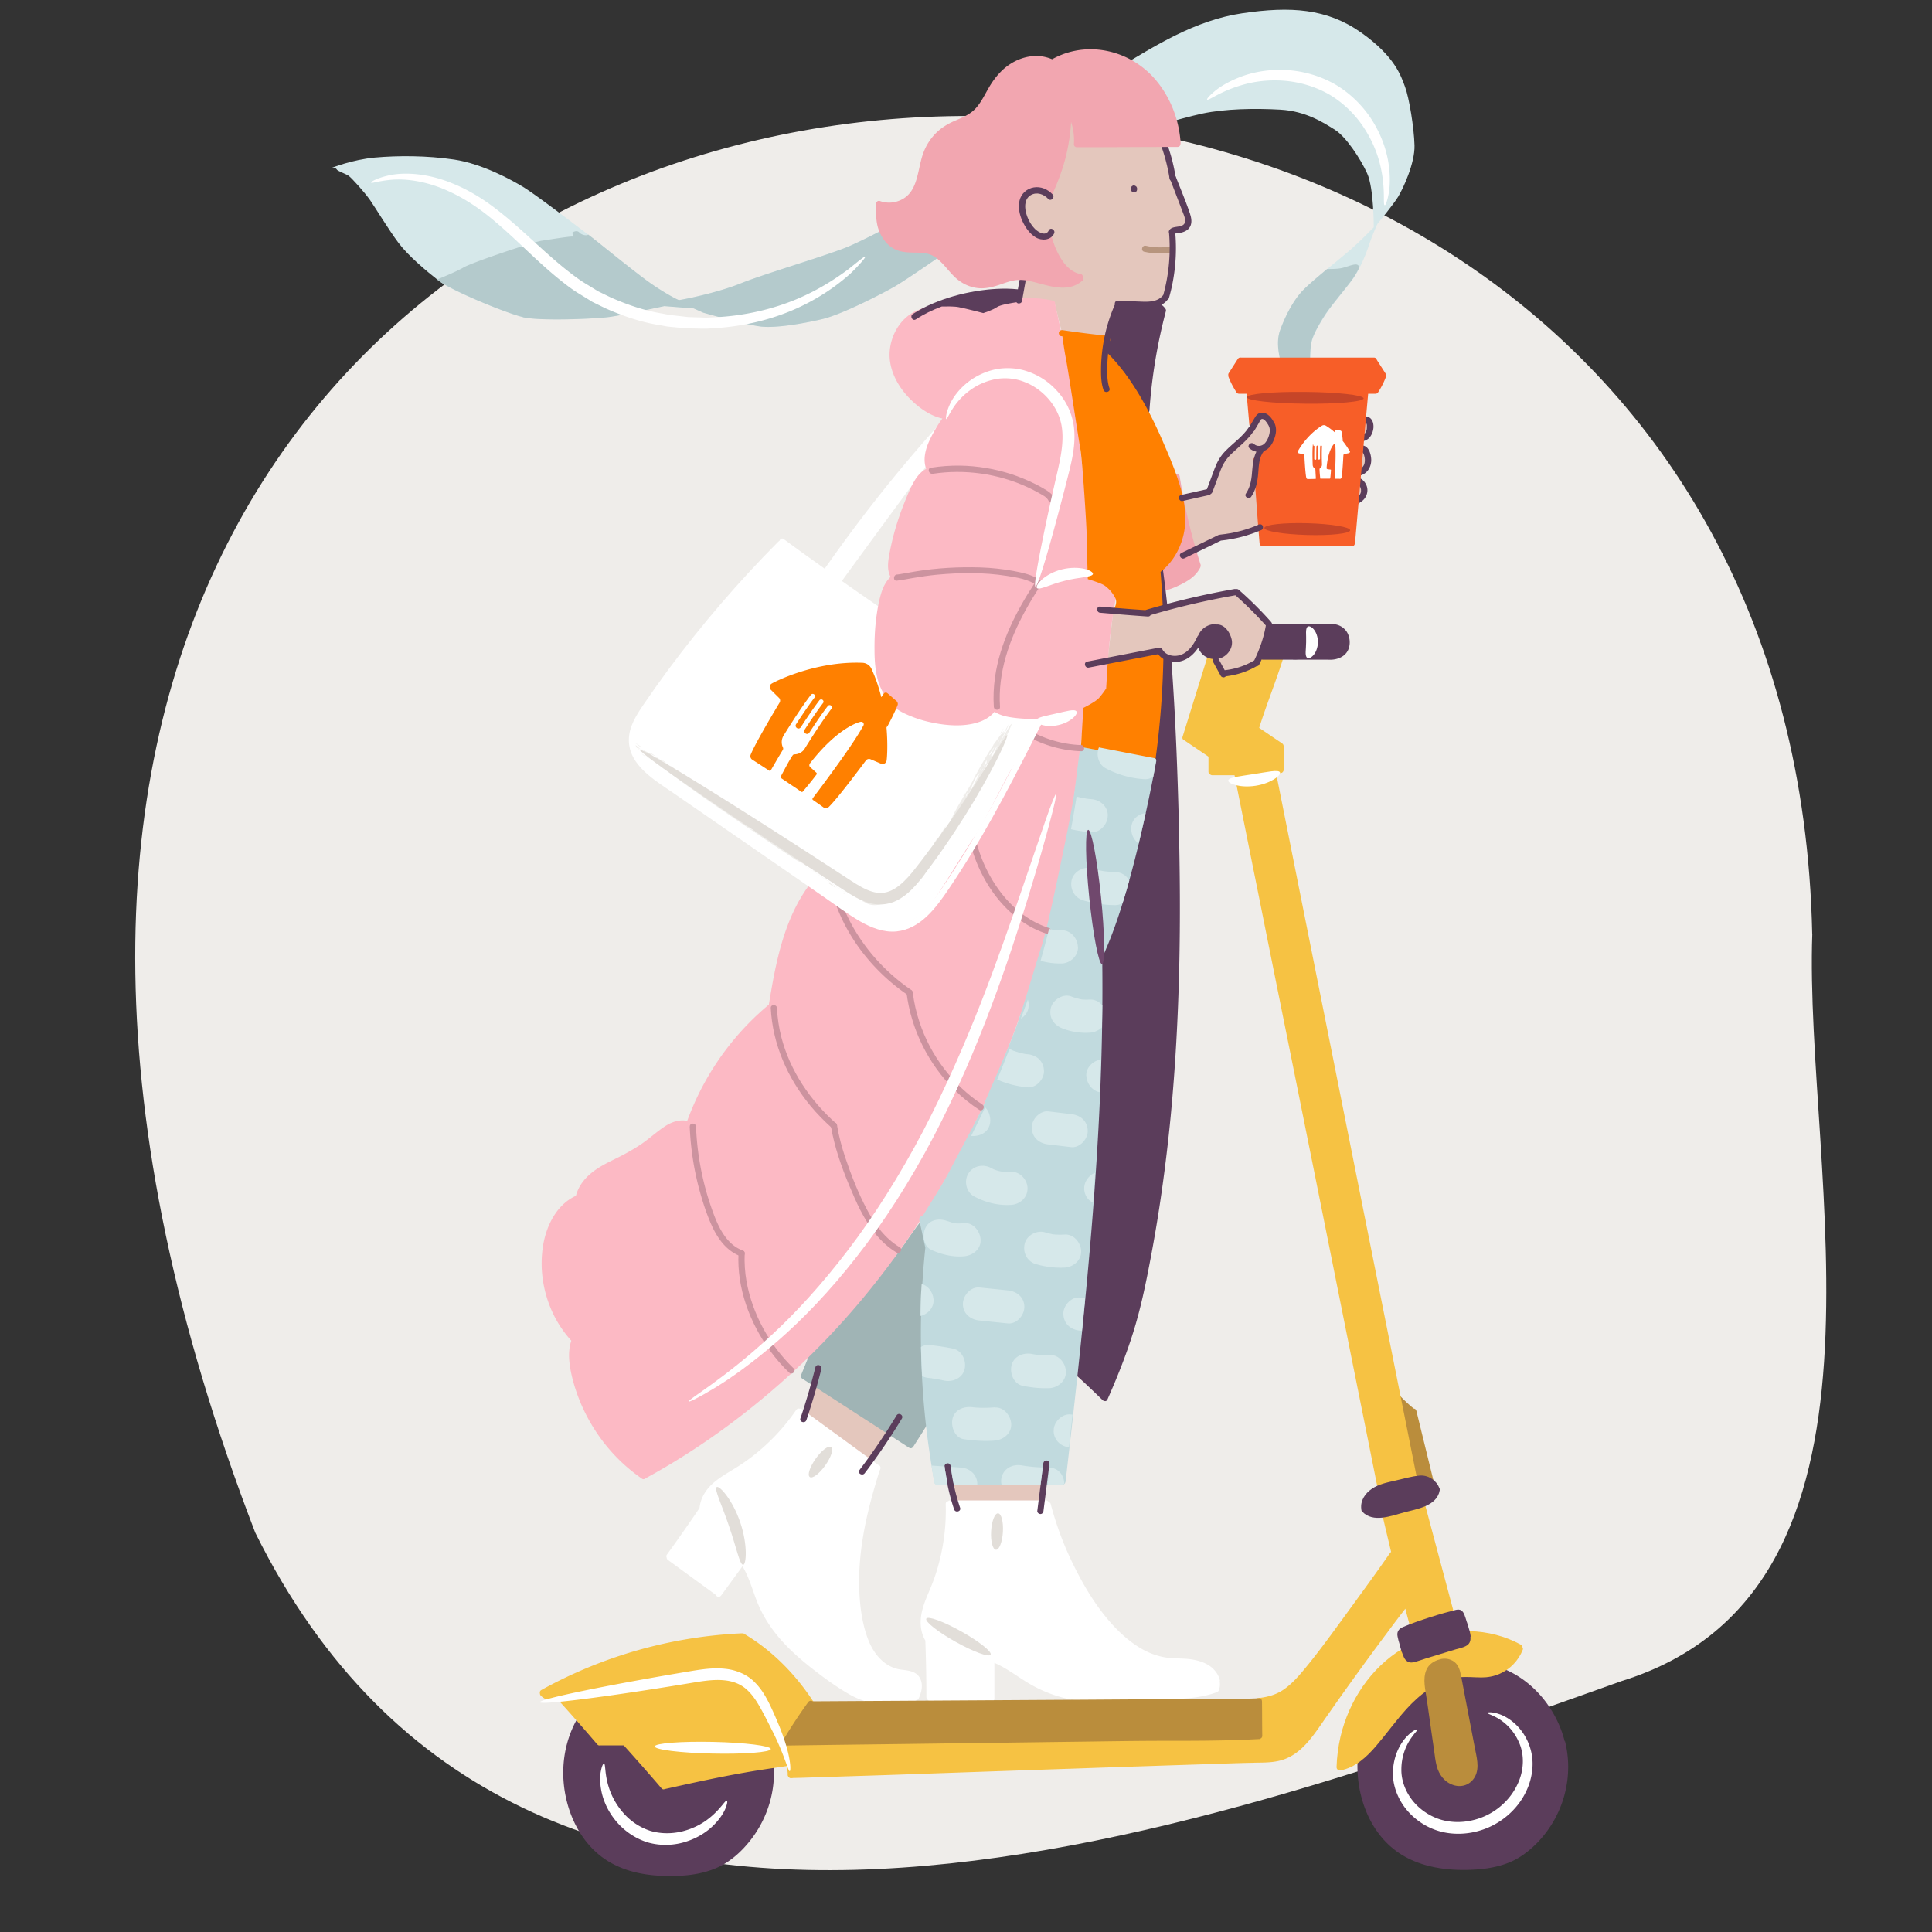 <svg xmlns="http://www.w3.org/2000/svg" viewBox="0 0 200 200"><rect x="0" y="0" width="200" height="200" fill="#333333" stroke="none"/><defs><style>.cls-1{fill:none}.cls-2{fill:#f2a6b0}.cls-3{fill:#f6c243}.cls-4{fill:#f75e28}.cls-5{fill:#e4c7bd}.cls-6{fill:#fff}.cls-7{fill:#fcb9c4}.cls-8{fill:#efedea}.cls-9{fill:#ff8000}.cls-11{fill:#c1dade}.cls-13{fill:#b4cacc}.cls-14{fill:#ba8d3c}.cls-15{fill:#d6e8ea}.cls-16{fill:#cc939f}.cls-17{fill:#c64528}.cls-18{fill:#e2ded9}.cls-20{fill:#5b3d5b}</style></defs><path class="cls-8" d="M187.6 96.65c-2.78-129.26-228.13-111.92-161.18 62 27.99 56.47 96.8 31.28 141.46 15.37 30.44-9.47 18.84-52.81 19.73-77.37Z" id="BG_Strong"/><g id="Illustrations"><path class="cls-15" d="M132.53 37.33c0-.3-.5-1.77 0-3.16s1.36-3.12 2.42-4.18c1.06-1.07 3.91-3.32 4.89-4.17.97-.85 2.37-2.29 2.37-2.29s.02-4.04-.68-5.58-2.2-3.8-3.33-4.51-2.99-1.94-5.66-2.09c-2.67-.15-5.72-.09-8.05.4-2.33.5-7.08 1.92-8.55 2.6-1.47.68-7.3 4.01-8.46 4.82s-6.46 4.71-8.01 5.84-5.7 3.98-6.84 4.64-5.37 2.87-7.52 3.38-4.81.93-6.3.77-6-1.44-6-1.44l-.99-.44-3.04-.24s-4.38.94-5.73 1.13-7.12.44-8.91.02-7.42-2.75-8.71-3.76-3.17-2.59-4.17-3.92-2.41-3.66-2.96-4.45-1.91-2.3-2.22-2.51-1.15-.48-1.23-.66-.52-.15-.52-.15 2.11-.85 4.47-1.07c2.37-.21 5.37-.22 8.23.21 2.87.43 5.93 2.09 7.24 2.9s6.46 4.73 7.55 5.6c1.09.88 4.25 3.44 5.56 4.34s2.76 1.71 2.91 1.71 3.83-.69 6.39-1.73 9.24-2.98 11.3-3.88c2.06-.91 8.58-4.18 12.93-7.46 4.35-3.28 10.99-8.69 14.8-10.95 3.81-2.26 7.94-4.95 12.91-5.68s8.73-.5 12.27 1.99c3.54 2.5 4.14 4.51 4.56 5.63s.93 4.2.98 6.06-1.21 4.52-1.69 5.31-2.15 2.82-2.15 2.82-.54 1.16-.82 2.03c-.35 1.1-1.04 2.77-1.8 3.79s-2.16 2.66-2.77 3.6-1.3 2.15-1.43 2.88-.13 1.6-.13 1.6l.06.28h-3.16v-.01Z"/><path class="cls-1" d="M67.38 29.36c1.31.91 2.76 1.71 2.91 1.71s3.83-.69 6.39-1.73c2.55-1.03 9.24-2.98 11.3-3.88 1.89-.83 7.53-3.65 11.81-6.65-.39-.07-.3-.03-.56 0s-.65.82-1.39.59c-.74-.23-25.28 4.39-26.37 4.55s-10.52.17-10.59.33c.42.32.75.58.95.74 1.09.88 4.25 3.44 5.56 4.34Z"/><path class="cls-1" d="M108.21 18.71c-.32.19-.57.36-.73.47-1.16.81-6.46 4.71-8.01 5.84-1.56 1.13-5.7 3.98-6.84 4.64s-5.37 2.87-7.52 3.38c-2.15.51-4.81.93-6.3.77s-6-1.44-6-1.44l-.99-.44-3.04-.24s-4.38.94-5.73 1.13-7.12.44-8.91.02c-1.8-.42-7.42-2.75-8.71-3.76-.06-.04-.12-.09-.18-.14-.62.26-1.11.45-1.16.47 0 0 1.86 5.72 9.47 8.32 7.61 2.6 20.01 1.32 30.97-.61 10.96-1.92 24.99-17.8 24.89-18.17-.08-.29-.74-.29-1.21-.25Z"/><path class="cls-13" d="M54.13 32.84c1.8.42 7.56.16 8.91-.02s5.73-1.13 5.73-1.13l3.04.24.99.44s4.5 1.28 6 1.44 4.16-.27 6.3-.77c2.15-.51 6.37-2.72 7.52-3.38s5.28-3.51 6.84-4.64c1.56-1.13 6.85-5.03 8.01-5.84.16-.11.42-.27.73-.47-.12.01-.24.02-.32.03-.4.05-.91.66-.91.66l-1.08.4s-.04-.19 0-.4c.04-.21-.34-.28-.68-.38-.34-.1 0 .38 0 .38l-.49.28s-.38.04-.8.07c-.43.04-.51-.11-.21-.36.3-.25.26-.32 0-.38s-1.02.14-1.28.16c-.26.02-.34.24-.56.22s-.34-.02-.56-.22c-.22-.2-.46-.29-.49-.16-.04.13-.11.36-.38.16s-.25-.29-.64-.37c-4.28 3-9.92 5.82-11.81 6.65-2.06.91-8.75 2.85-11.3 3.88-2.55 1.03-6.24 1.73-6.39 1.73s-1.61-.8-2.91-1.71c-1.31-.91-4.47-3.47-5.56-4.34-.2-.16-.53-.42-.95-.74-.07.17-.67.07-.9-.2-.24-.27-.64-.07-.72 0-.07.07.23.46 0 .42s-2.34.3-3.2.43-7.2 2.24-8.1 2.78c-.54.32-1.77.85-2.7 1.23.06.05.12.1.18.14 1.29 1 6.91 3.34 8.71 3.76ZM140.54 27.42c-.33-.18-1.16.26-1.81.36-.37.06-.9.07-1.35.07-.95.79-1.92 1.61-2.44 2.14-1.06 1.06-1.91 2.78-2.42 4.18-.5 1.4 0 2.86 0 3.16h3.16l-.06-.27s0-.88.13-1.6c.13-.73.82-1.94 1.43-2.88s2.02-2.58 2.77-3.6c.28-.37.54-.83.79-1.32a.53.53 0 0 0-.22-.25Z"/><g id="Layer_6"><path class="cls-5" d="m105.48 31.28.49-2.58s1.81.47 2.58.61 1.74.1 2.34-.04.94-.42.94-.42-1.27-.46-1.83-1.28c-.56-.82-1.45-2.73-1.45-2.73s-.32-.07-.88-.39-1.64-1.55-1.78-2.34-.22-1.17.22-1.7.62-.76 1.27-.7 1.23.71 1.27.48.94-2.66 1.27-3.59.71-2.68.68-3.44.05-1.8.05-1.8.69 1.91.77 2.37.07 1.23.07 1.23 2.48-.06 3.15 0 5.91 0 5.91 0 .24 1.44.42 1.84.45 1.85.45 1.85 1.05 2.51 1.22 2.95.46 1.17.36 1.45-.65.67-.79.7l-.78.17s-.11 2.16-.09 2.79-.32 3.49-.57 3.87-.37.56-.67.69-2.55.11-2.7.18-1.63.12-1.63.12-.61 1.56-.72 1.93-.4 1.6-.4 1.6l-3.97-.48-.73-.11-.76-3.05s-1.33-.2-1.85-.24-1.83.08-1.83.08ZM123.49 57.05l-.84-3.31-.3-2.19 2.84-.7s.55-2.02 1.08-2.84 1.04-1.33 1.58-1.81 1.27-1.1 1.49-1.44.18-.31.58-.96.74-.93.98-.73.88.54.8 1.35-.04.95-.35 1.38-.21.47-.6.57l-.38.1s-.45 2.06-.47 2.4.31.99.31.99l.43 4.73s-1.79.6-2.28.7-2.1.38-2.1.38l-2.79 1.38ZM141.08 43.45c.01-.16.78.19.78.5s0 .59-.1.81-.72.63-.72.63l.05-1.94ZM140.52 48.97l.42-2.53s.5.15.58.6.12 1.31 0 1.35-1.01.58-1.01.58ZM140.33 51.96l.19-2.13s.39-.02.55.4.16.95 0 1.15-.73.58-.73.58ZM115.22 63.21l3.51.22s3.98-1.26 5.3-1.46 3.98-.68 3.98-.68 2.42 2.32 2.59 2.5.77.85.77.85-.37 2.22-.66 2.71-.63 1.22-.63 1.22-1.18.39-1.66.65-1.79.56-1.79.56l-.66-1.21-.25-.56s1.1-.49 1.32-.86.35-.84 0-1.3-.83-1.01-1.34-.92-1.03.41-1.16.61-.5 1.01-.82 1.4-1.04 1.1-1.52 1.18-1.47.02-1.67-.17-.49-.59-.49-.59l-5.4 1.12s.45-3.96.49-4.22.09-1.04.09-1.04ZM83.22 146.44l1.17-3.35 4.52 3.04 3.15 2.04-2.09 3.19-4.77-3.48-1.98-1.44zM98.93 155.71l-.55-2.33h6.8s2.93-.15 2.91 0l-.28 2.26-8.87.06Z"/><path class="cls-3" d="M130.39 67.91c.03-.07.98-2.99.98-2.99h5.96c.43 0 1.53.27 1.68.46s.56.95.34 1.44-.51.9-.92 1-2.27.06-2.37.09-5.67 0-5.67 0Z"/></g><path class="cls-14" d="m148.36 153.14-1.74-7.1c-.04-.16-.16-.22-.28-.23-.48-.39-.93-.81-1.36-1.26-.12-.12-.34-.12-.45 0-.12.13-.12.32 0 .45.13.14.26.27.39.4l.16 1.39 1.42 6.35 1.22.07.03.1c.1.4.72.23.62-.17Z"/><path class="cls-3" d="M146.61 152.66c-.86-4.32-1.73-8.65-2.59-12.97l-2.97-14.85-3.1-15.53-3-15-2.64-13.22-.28-1.39h.21c0 .17.15.32.32.32s.32-.15.32-.32v-2.4a.357.357 0 0 0-.15-.34l-2.38-1.61c.76-2.43 1.73-4.79 2.49-7.22.12-.4-.5-.56-.62-.17 0 .02-.01.04-.02.06l-1.79-.14-.31.66c-.09.19-.68.43-1.32.65s-2.13.56-2.13.56l-.91-1.78h-.08c.02-.33-.52-.45-.63-.09l-2.61 8.39c-.06.19.05.33.2.38l2.48 1.68v1.56c0 .13.09.25.21.3.05.04.11.06.19.06h2.3c.85 4.27 1.71 8.54 2.57 12.81 1 5.01 2.01 10.01 3.02 15.02 1.05 5.22 2.1 10.44 3.15 15.67l3.03 15.12c.89 4.45 1.79 8.9 2.68 13.36.1.49.19.97.29 1.46.03.17.16.23.29.23l.02.13 3.68-.91-.03-.14c.11-.07.18-.19.15-.34Z"/><path class="cls-3" d="M131.73 80.04h.77c.08 0 .17-.04.23-.09s.1-.15.09-.23c0-.17-.14-.32-.32-.32h-.77c-.08 0-.17.04-.23.09s-.1.15-.09.23c0 .17.14.32.32.32Z"/><path d="M118.46 26.06c.95.22 1.93.24 2.89.06.17-.03.27-.24.22-.4-.05-.18-.22-.26-.4-.22-.84.16-1.72.14-2.55-.06-.4-.09-.57.52-.17.62Z" style="fill:#b7957e"/><path class="cls-11" d="M119.35 78.48c-2.44-.53-4.9-1.03-7.36-1.48-.4-.07-.58.54-.17.62 2.46.45 4.91.94 7.36 1.48.4.09.58-.53.17-.62Z"/><path class="cls-2" d="M124.27 58.41c-.95-2.97-1.67-6-2.15-9.09-.06-.41-.68-.23-.62.17.22 1.46.51 2.9.84 4.34.01.42 0 .83-.06 1.07-.18.64-.43 1.49-.68 2.12s-1.79 2.05-1.79 2.05l.51 1.48c-.37.11-.2.71.19.61.79-.19 1.56-.53 2.26-.94.61-.35 1.15-.82 1.47-1.45.03-.05.04-.11.04-.16.02-.06.02-.12 0-.2Z"/><path class="cls-20" d="M120.84 62.7c-.13-1.29-.29-2.58-.47-3.86-.02-.17-.24-.27-.4-.22-.18.05-.25.22-.22.4.18 1.23.32 2.46.45 3.69.02.17.13.32.32.32.16 0 .34-.15.32-.32Z"/><path d="M96.01 146.43c-.07-1.5-.38-7.94-.37-9.98.01-2.32.45-7.29.45-7.29l-.64-2.91s-1.05 1.37-1.8 2.5-3.47 4.35-4.4 5.53c-.85 1.07-4.03 4.48-4.63 5.12-.02-.02-.04-.03-.06-.05-.14-.08-.37-.04-.44.12-.42.93-.77 1.88-1.17 2.82-.07.16-.05.34.12.44l11.04 7.14c.14.09.27.06.36-.03.03-.02.06-.05.08-.09.6-.94 1.21-1.87 1.76-2.84.14-.25-.08-.48-.29-.48Z" style="fill:#a0b4b5"/><path class="cls-20" d="M141.33 43.76c-.08.04.04 0-.02 0h.04c-.04 0-.03 0 0 0 .02 0 .06.03.01 0l.06.03c.04.02-.05-.04 0 .01s.03.05.05.08c.01.02.01.04 0 0 0 .02.01.05.02.07s.01.05.01.08v.26s-.01.09 0 .06c0-.03-.01.06-.01.06 0 .02 0 .04-.01.06-.01.05-.03.1-.05.16-.04.1.01-.02-.01.03-.01.02-.03.05-.04.07s-.03.05-.04.07c0 .01-.05.06-.01.02-.03.04-.07.07-.1.1-.02.02-.03.03 0 0-.02.02-.05.03-.07.05-.02.01-.03.02-.05.03-.07.04.03 0-.02 0-.05.01-.1.03-.15.04-.17.03-.27.24-.22.4.06.18.22.25.4.22.66-.11 1.01-.78 1.06-1.39.02-.32-.04-.66-.25-.9-.1-.12-.24-.2-.39-.24a.778.778 0 0 0-.52.05c-.15.07-.2.31-.12.44.1.16.27.19.44.12ZM140.94 46.76s.04 0 0 0c0 0 .07.03.05.01.01 0 .03.02.05.04.04.05.08.1.13.19 0 .02.01.02 0 0v.03s.03.04.03.06c.02.06.03.12.05.18.03.12.04.24.04.36s-.01.22-.04.34c-.03.12-.05.16-.11.26-.09.15-.23.27-.37.33-.16.06-.27.22-.22.4.04.16.23.28.4.22.66-.24 1.01-.91 1-1.59-.02-.59-.26-1.48-.99-1.48-.41 0-.41.64 0 .64ZM140.53 50.14s.04.03.06.04c.01.01.06.04.02.01.04.03.07.07.11.1 0 0 .05.06.03.04s.02.04.03.04c.03.04.05.09.07.13.03.05 0-.01 0 .02 0 .02.02.05.02.07s.01.05.02.07c0 .01.01.08 0 .02v.23c-.01.05-.03.1-.04.14 0 .02-.02.03 0 0-.01.03-.03.05-.04.08-.02.04-.05.09-.08.12.02-.03 0-.01 0 0-.02.02-.03.04-.05.05s-.04.03-.05.05c-.07.06.03-.01-.02.01-.04.03-.08.05-.13.07-.13.07-.24.17-.28.32-.04.16.05.36.22.4s.35-.05.4-.22c-.01.04-.03.07-.06.09-.02.01-.02.01.01 0 .02-.01.05-.03.07-.04.06-.03.11-.07.16-.11a1.441 1.441 0 0 0 .55-1.01c.05-.53-.25-1.06-.7-1.32-.15-.08-.36-.04-.44.12s-.04.35.12.44Z"/><path class="cls-3" d="M75.41 173.72c2.69 1.66 4.71 4.37 5.64 7.39.27.86.44 1.75.51 2.64.03.41.67.41.64 0-.27-3.34-1.83-6.54-4.24-8.85a13.86 13.86 0 0 0-2.23-1.73c-.35-.22-.68.34-.32.55Z"/><path class="cls-20" d="M161.98 180.27c-.76-2.98-2.74-5.67-5.46-7.11a10.5 10.5 0 0 0-1.08-.49c-.24-.09-.39.13-.38.33-.52.1-1.35.25-1.77.26-.64.01-2.41.02-2.41.02s.24 1.13.46 2.22c-.23.13-.19.55.12.6.11.55.19 1.04.21 1.28.07.78 1.01 4.71.96 5.27s-.37 1.63-1.03 1.76-1.7.26-2.15-.79-.98-3.47-1.02-4.52c-.02-.44-.15-1.3-.3-2.14.01 0 .02-.02.04-.02.29-.17.12-.58-.15-.6-.17-.94-.34-1.74-.34-1.74-.19.1-1.82 1.46-2.81 2.65s-1.72 2.08-2.28 2.82c-.41.54-1.14 1.34-1.5 1.73-.18-.14-.52-.06-.54.24-.22 3.25.88 6.86 3.36 9.07 2.41 2.16 5.79 2.63 8.91 2.42 1.51-.1 3.13-.44 4.43-1.24s2.44-1.98 3.28-3.28c1.67-2.58 2.23-5.77 1.48-8.75Z"/><path class="cls-3" d="M157.61 170.54c0-.1-.04-.21-.16-.28-1.64-.9-3.48-1.36-5.35-1.41-.35 0-.4.44-.16.59 0 .16-.03.41-.08.64-.08.36-1.85.64-2.49.87s-1.85.44-3.02.79c-.71.21-.93-.13-1-.42.05-.03.09-.06.14-.09.35-.21.03-.77-.32-.55-3.28 1.99-5.53 5.4-6.4 9.1-.24 1.04-.38 2.1-.41 3.16 0 .15.08.25.19.29.06.03.14.05.22.04 1.52-.28 2.7-1.38 3.67-2.51 1.09-1.27 2.06-2.64 3.19-3.88.67-.73 1.39-1.4 2.21-1.95.22-.15.16-.44 0-.55 0-.36.01-1.02.11-1.38.14-.52.48-.61.78-.76s1.04-.19 1.48-.03c.31.11.52.6.61.89-.18.19-.11.58.21.54.78-.09 1.55.01 2.33.01.65 0 1.27-.11 1.87-.37 1.1-.48 1.95-1.37 2.4-2.48.04-.1.03-.19-.02-.25ZM151.03 173.62z"/><path class="cls-20" d="M133.87 68.26c.74.05 1.56-.19 1.97-.86.24-.4.3-.88.16-1.33-.12-.41-.31-.84-.63-1.12-.35-.3-.79-.37-1.24-.35-.17.01-.32.14-.32.32 0 .16.15.33.32.32.2-.01.39-.01.57.04.13.04.22.11.33.23.13.15.21.33.28.51.07.2.15.42.12.64-.1.76-.9.99-1.56.95-.17-.01-.32.16-.32.32 0 .18.15.31.32.32Z"/><path class="cls-20" d="M134.28 65.24c.41 0 .41-.64 0-.64s-.41.64 0 .64ZM80.09 182.93c-.02-.36-.52-.41-.62-.13l-3.08.51c-.14-.19-.5-.15-.57.11l-7.1 1.49-4-4.54h-1.51c-.08-.25-.44-.37-.57-.08s-.02.05-.03.08h-.54l-2-2.27c-.14-.11-.36-.12-.46.09-1.27 2.39-1.6 5.18-1.04 7.82.55 2.63 1.99 5.16 4.3 6.61 2.26 1.42 5.01 1.69 7.62 1.55 1.24-.06 2.56-.31 3.7-.81 1.22-.53 2.3-1.44 3.16-2.45 1.89-2.19 2.92-5.09 2.75-7.98ZM122.03 85.03c-.13-5.04-.32-10.09-.66-15.12l-.12-1.75c-.02-.31-.4-.39-.57-.22l-.66-.59s.09 3 0 4.36-.77 7.08-.77 7.08-1.25 7.09-1.55 7.99c-.3.91-1.16 5.02-1.91 7.18s-1.91 4.62-1.91 4.62-.12 2.61-.11 3.62-.3 12.26-.39 14.11c-.09 1.85-1.04 14.37-1.15 15.63-.1 1.11-.75 8.03-.89 9.58-.26-.01-.5.32-.26.54 1.04.94 2.06 1.9 3.06 2.88.06.06.12.08.18.09.12.04.25 0 .32-.15 1-2.26 1.92-4.56 2.66-6.92.76-2.42 1.28-4.9 1.75-7.38.96-4.98 1.65-10 2.14-15.04.48-5.04.76-10.16.88-15.26.12-5.08.08-10.17-.05-15.25ZM120.25 15.22c.38 1.07.65 2.18.83 3.3.03.17.24.27.4.22.18-.05.25-.22.22-.4-.17-1.12-.45-2.23-.83-3.3-.06-.16-.22-.27-.4-.22-.16.04-.28.23-.22.4ZM120.69 32.13v-.09c-.03-.05-.05-.1-.09-.14-.26-.34-.65-.58-1.06-.67a.366.366 0 0 0-.25.03c-.07.04-.13.12-.15.19v.05c-.92-.05-3.38.06-3.38.06s-.35.85-.72 1.93-.64 3.25-.64 3.25 1.34 1.35 1.78 1.65c.34.23 1.6 2.67 2.19 3.82 0 .09-.02.19-.02.28-.02.21.15.32.32.31.15-.01.3-.11.32-.31.24-3.47.81-6.9 1.7-10.27v-.02c.01-.03.02-.06.02-.1ZM117.07 19.51v.09s0 .09.03.12c.01.04.03.07.07.1.03.03.06.05.1.07.04.02.08.03.12.03h.09c.05-.03.1-.05.14-.09l.05-.06s.04-.1.04-.16v-.09s0-.09-.03-.12a.17.17 0 0 0-.07-.1.36.36 0 0 0-.1-.07.266.266 0 0 0-.12-.03h-.09c-.05.03-.1.05-.14.09l-.05.06s-.04.1-.04.16Z"/><path class="cls-6" d="M104.66 73.92s-1.41-.56-1.47-.6-.71.8-1.36 1.05c-.65.25-4.07.3-5.02.15-.95-.15-3.61-.93-4.32-2.1-.71-1.17-1.28-2.69-1.4-4.06-.09-1.12.13-3.67.21-4.59.29.06.51-.4.21-.6-1.46-1-2.91-2.01-4.36-3.03 2.38-3.26 4.76-6.53 7.17-9.78.68-.91 1.35-1.82 2.04-2.73.1-.14.07-.28-.03-.36.1-.45.38-1.53.73-2.08.07-.11.15-.24.23-.36.48-.53.95-1.06 1.44-1.59 1.15-1.25 2.34-2.74 4.03-3.24.4-.12.23-.74-.17-.62-1.51.44-2.63 1.58-3.67 2.7a154.812 154.812 0 0 0-10.18 12.15c-1.15 1.53-2.27 3.08-3.37 4.64l-1.9-1.36c-.78-.56-1.56-1.13-2.33-1.7-.31-.23-.61.24-.38.5-.67.7-2.72 2.82-3.51 3.69-.95 1.05-4.84 5.58-6.18 7.34-1.34 1.76-4.1 5.45-4.67 6.48s-.91 1.77-.95 2.37c-.04.6.06 1.98.96 2.88.91.9 6.84 5.09 7.64 5.64l8.11 5.61c.7.48 3.29 2.35 4.44 3.07 1.15.73 3.73 2.36 4.72 2.54s2.53.3 3.88-.95 2.88-3.7 3.75-4.94 3.83-6.3 4.19-6.83c.35-.54 4.68-9 4.68-9l-3.16-.28ZM126.29 174.03c-.06-.41-.27-.78-.53-1.09-.6-.72-1.57-1.04-2.48-1.17s-1.9-.04-2.84-.23c-.8-.16-1.56-.45-2.27-.86-1.44-.83-2.71-2.07-3.75-3.36-1.28-1.58-2.33-3.37-3.23-5.19-1.03-2.05-1.83-4.2-2.42-6.42a.276.276 0 0 0-.22-.22.295.295 0 0 0-.28-.17h-9.9c-.09 0-.16.03-.21.08-.14.02-.27.12-.26.31.06 1.95-.15 3.89-.62 5.78-.23.93-.52 1.84-.88 2.72s-.78 1.76-.98 2.7-.16 1.99.34 2.86c0 .02.02.03.03.04.07 1.95.11 3.91.11 5.87 0 .11.05.19.11.24.04.1.14.18.28.18h6.16c.19.11.49.02.49-.27v-3.69c1.28.55 2.39 1.43 3.59 2.14 1.3.77 2.73 1.32 4.21 1.63 1.6.33 3.22.3 4.85.24s3.39-.13 5.09-.21c1.78-.09 3.61-.13 5.3-.77.15-.06.21-.18.22-.3.11-.26.1-.62.06-.85Z"/><path class="cls-6" d="M96.26 170.1c2.18.28 4.32.89 6.33 1.78.37.17.7-.39.32-.55a23.71 23.71 0 0 0-6.65-1.87c-.17-.02-.32.16-.32.32 0 .19.15.3.32.32ZM95.24 173.73c-.38-.73-1.21-.8-1.94-.89-1.7-.21-2.85-1.6-3.43-3.12-.67-1.75-.89-3.7-.93-5.56s.17-3.9.53-5.81c.39-2.08.96-4.11 1.59-6.13.06-.07.09-.17.08-.27.02-.17-.11-.29-.25-.32l-7.88-5.75a.256.256 0 0 0-.23-.05c-.13-.04-.27 0-.36.13a21.22 21.22 0 0 1-3.78 4.19c-.72.61-1.48 1.17-2.28 1.68s-1.7.99-2.45 1.63c-.79.67-1.38 1.56-1.49 2.61v.03c-1.1 1.63-2.23 3.24-3.38 4.83-.08.11-.07.21-.03.29 0 .1.04.2.14.27l4.95 3.61c.03.07.07.12.13.16.16.09.34.03.44-.12l2.19-3c.8 1.32 1.13 2.87 1.77 4.27.68 1.48 1.65 2.79 2.77 3.95 1.12 1.16 2.42 2.2 3.72 3.17.64.48 1.3.94 1.98 1.37.68.43 1.29.79 2 1.05.8.3 1.57.46 2.43.42 1.06-.04 2.12-.15 3.17-.29.06 0 .11-.04.15-.09.1 0 .19-.04.25-.16.3-.64.49-1.44.14-2.1Z"/><path class="cls-7" d="M113.92 60.15c-.4-.19-.82-.33-1.25-.44-.04-3.69-.23-7.37-.6-11.04-.37-3.74-.88-7.31-1.55-10.93-.39-2.1-.83-4.2-1.3-6.28v-.01a.285.285 0 0 0-.23-.33c-2.53-.55-5.19-.21-7.5.96-2.15-.91-4.6-.87-6.71.14h-.01c-1.54.74-2.5 2.37-2.66 4.05-.19 1.98.89 3.89 2.29 5.21.86.82 1.91 1.55 3.08 1.83h.08c-.52.72-.97 1.49-1.33 2.27-.43.92-.71 1.99-.35 2.96-.52.26-.91.73-1.21 1.23-.44.74-.76 1.55-1.08 2.35-.68 1.7-1.2 3.47-1.53 5.28-.14.76-.25 1.62.13 2.32-.5.48-.79 1.09-.99 1.76-.27.92-.42 1.88-.53 2.83-.11.99-.15 1.98-.14 2.98 0 .86.05 1.72.22 2.57.18.9.52 1.74 1.09 2.46 0 .03.02.05.04.08.43.69 1.1 1.15 1.83 1.49.84.39 1.72.69 2.63.88 1.6.35 3.46.51 5.04-.04.61-.21 1.17-.56 1.57-1.05.62.4 1.34.54 2.07.63.8.1 1.61.13 2.42.1l-.25.55s-1.62 3.35-2.32 4.4-3.16 6.13-3.87 7.08c-.7.95-3.72 5.98-4.68 7.24-.96 1.26-2.66 2.1-3.59 2.35-.93.25-2.58-.45-3.32-.72s-1.63-1.23-2.23-1.62c-.52-.34-2.36-1.46-2.86-1.77.1-.3-.38-.54-.6-.23-2.06 2.81-3.01 6.23-3.66 9.61-.17.9-.32 1.8-.47 2.7a28.237 28.237 0 0 0-7.15 9.02c-.49.98-.92 1.98-1.3 3.01-.79-.16-1.59.1-2.28.55-.86.56-1.63 1.28-2.48 1.86-.86.58-1.78 1.08-2.72 1.54s-1.79.89-2.55 1.54c-.71.61-1.26 1.37-1.49 2.27-.02 0-.05.01-.07.03-1.97.94-3.01 3.11-3.34 5.17-.36 2.29-.01 4.66.94 6.77.5 1.11 1.18 2.13 1.99 3.03-.37 1.1-.24 2.29 0 3.41.23 1.06.57 2.09.99 3.09.85 1.99 2.05 3.83 3.54 5.4.84.89 1.78 1.68 2.78 2.38.13.09.26.06.35-.02 5.75-3.13 11.06-7.06 15.83-11.53 4.33-4.06 8.18-8.63 11.53-13.53 3.37-4.93 6.23-10.2 8.61-15.67 2.41-5.51 4.34-11.23 5.84-17.05 1.61-6.28 2.72-12.68 3.37-19.13.09-.88.17-1.75.24-2.63v-.03c.24-.11.47-.23.69-.36.65-.4 1.18-.93 1.52-1.6.08-.05.14-.14.14-.26.06-3.08.36-6.16.91-9.19a.24.24 0 0 0 .03-.15c-.03-.87-.89-1.4-1.59-1.73Z"/><path class="cls-20" d="M106.12 27.78c-.16-.04-.36.05-.4.22l-.35 1.95c-1.46-.15-2.95-.04-4.4.2-1.53.26-2.96.66-4.36 1.25-.74.31-1.45.67-2.12 1.11-.34.22-.02.78.32.55.84-.55 1.74-.98 2.68-1.33.38-.01 1.21-.03 1.72.06.67.12 2.58.62 2.58.62s1.01-.32 1.42-.62c.32-.23 1.49-.42 2.01-.5.04.06.09.1.17.12.16.04.36-.05.4-.22l.55-3.04c.03-.17-.05-.35-.22-.4Z"/><path class="cls-11" d="M119.04 78.69v.04l-1.42-.32s-5.53-1.08-5.7-1.11-.44 3-.74 4.99c-.3 2-1.13 5.95-1.47 7.57-.34 1.62-1.32 6.33-1.87 8.03-.56 1.7-1.78 5.98-2.61 8.32s-2.9 6.93-3.35 8.06-2.83 5.46-3.65 7.08c-.76 1.48-2.43 3.99-2.71 4.56h-.13c-.18.05-.26.22-.22.4l.62 2.86a85.38 85.38 0 0 0 .12 18.84c.21 1.75.47 3.49.78 5.22 0 .04.02.06.03.09-.02.17.08.36.31.36h12.96c.16 0 .26-.1.29-.22.01-.03.03-.06.03-.1 1.04-9.05 2.05-18.11 2.77-27.19.72-9.02 1.15-18.07 1.02-27.11.03-.03.06-.06.09-.12 1.1-2.43 1.92-4.98 2.64-7.55.77-2.74 1.42-5.52 2.01-8.31.3-1.41.58-2.83.85-4.25.08-.4-.54-.58-.62-.17Z"/><path class="cls-20" d="M97.78 151.8c.18 1.51.5 3 .99 4.45.13.39.75.22.62-.17-.47-1.39-.8-2.82-.97-4.28-.02-.17-.13-.32-.32-.32-.16 0-.34.15-.32.32ZM108 151.51l-.62 4.9c-.02.17.16.32.32.32.19 0 .3-.15.32-.32l.62-4.9c.02-.17-.16-.32-.32-.32-.19 0-.3.15-.32.32ZM83.48 147c.59-1.74 1.1-3.5 1.55-5.29.1-.4-.52-.57-.62-.17-.45 1.78-.96 3.55-1.55 5.29-.13.39.49.56.62.17ZM89.52 152.5c1.38-1.81 2.66-3.7 3.84-5.65.21-.36-.34-.68-.55-.32a63.772 63.772 0 0 1-3.84 5.65c-.25.33.31.65.55.32Z"/><path class="cls-9" d="M111.9 77.3zM114.68 68.28ZM120.03 67.43v-.08s-5.35 1.04-5.35.94c0 .1-.17 2.98-.17 2.98s-.4.6-.76 1-1.6 1.01-1.6 1.01l-.25 4.04 2.47.47 4.59.95c.02.13.09.23.23.28.15.04.37-.05.4-.22.51-3.66.79-7.35.85-11.04 0-.24-.22-.34-.4-.3ZM122.19 50.43c-.49-1.68-1.2-3.32-1.9-4.93-.68-1.55-1.43-3.07-2.29-4.52-.95-1.6-2.05-3.14-3.38-4.46a.308.308 0 0 0-.18-.09l.15-1.03h.05c.41.04.41-.6 0-.64a91.06 91.06 0 0 1-4.62-.58c-.17-.03-.34.04-.4.22-.04.15.05.37.22.4.04 0 .09.01.13.02.08.56.25 1.71.41 2.51.21 1.09 1.25 8 1.45 9.1.21 1.1.65 7.99.65 8.69 0 .7.13 4.83.13 4.83s1.37.4 1.76.68c.39.29.77.67 1.08 1.27.31.6-.24 1.3-.24 1.3l3.51.22 1.03-.4c.12.29.63.25.62-.12-.05-1.24-.13-2.47-.23-3.7 1.16-.89 1.94-2.2 2.32-3.61.46-1.71.22-3.49-.27-5.17Z"/><path class="cls-3" d="m150.51 166.95-2.96-11.09c-.1-.36-.62-.25-.63.07-.34 0-.88.02-1.31.22-.48.22-1.39.45-1.88.56v-.03c-.09-.4-.71-.23-.62.17.29 1.27.6 2.54.9 3.81-.04.02-.08.06-.11.1-1.41 2.03-2.87 4.03-4.32 6.02-1.45 1.98-2.88 3.99-4.44 5.88-.65.79-1.34 1.59-2.18 2.19s-1.74.83-2.73.94c-.13.01-.22.09-.26.18-2.69.27-9.34.38-9.34.38l-21.55.07-14.77-.06s-.02-.06-.04-.1c-1.84-2.85-4.28-5.37-7.21-7.11a.264.264 0 0 0-.16-.07h-.11a47.294 47.294 0 0 0-20.75 5.87c-.14.08-.18.21-.15.34 0 .08.02.16.09.24.5.51 1.22.61 1.94.6 1.32 1.46 2.62 2.94 3.9 4.44.02.02.03.04.05.05.08.07.16.08.24.06h2.46c1.32 1.47 2.63 2.95 3.91 4.45.1.11.21.13.32.08 3.27-.73 6.54-1.45 9.85-1.97 1.03-.16 2.06-.31 3.09-.46.03.19.06.44.09.64-.37.05-.35.64.04.64.84-.01 1.67-.04 2.51-.07 1.68-.05 3.37-.11 5.05-.16 2.26-.07 4.52-.15 6.78-.23l7.78-.27c2.59-.09 5.3-.18 7.95-.27 2.47-.09 4.94-.17 7.41-.25 2.01-.07 4.02-.13 6.03-.2 1.31-.04 2.62-.09 3.93-.12.31 0 .61-.02.92-.02 1.02-.01 2.05-.04 2.99-.46.87-.38 1.6-1.02 2.21-1.73.67-.77 1.23-1.63 1.82-2.47.7-1 1.4-2 2.11-2.99 1.42-1.99 2.86-3.96 4.32-5.91.59-.8 1.19-1.59 1.8-2.38.16.63.33 1.25.5 1.87.1.39.69.24.62-.14l3.29-1.12c.12.37.72.21.61-.19Z"/><path class="cls-14" d="M130.49 179.97c.1-.04.18-.14.18-.28-.02-1.19-.01-2.38-.03-3.57a.42.42 0 0 0-.04-.16c-.04-.1-.14-.17-.28-.16-1.34.08-2.69.05-4.03.06l-4.59.03-9.14.06-18.32.11-10.12.06s-.02-.01-.03-.02c-.16-.09-.34-.03-.44.12-.93 1.29-1.8 2.61-2.61 3.97-.08.14-.05.27.04.36.05.09.14.15.27.15 3.23-.05 6.46-.09 9.69-.13 3.35-.04 6.7-.09 10.04-.13 3.35-.04 6.59-.09 9.89-.13 3.3-.04 6.3-.1 9.45-.1 2.88 0 5.77 0 8.65-.12l1.28-.06c.04 0 .08-.01.12-.03h.02Z"/><path class="cls-20" d="M148.99 154.02s-.01-.03-.02-.05c-.33-.78-1.17-1.29-2-1.22s-1.73.34-2.57.53-1.69.36-2.4.85c-.7.48-1.19 1.22-1.08 2.09 0 .08.01.17.09.25 1.12 1.22 3.03.44 4.35.09s3.4-.65 3.68-2.29c.02-.09 0-.18-.05-.24ZM152.25 169.43c-.04-.39-.17-.78-.29-1.17 0-.02-.01-.04-.02-.06l-.06-.2c0-.03-.02-.05-.03-.07-.05-.15-.09-.3-.14-.45-.13-.37-.26-.85-.74-.86-.22 0-.45.09-.66.14l-.79.21c-.49.14-.98.28-1.46.44-.96.31-1.92.63-2.85 1.03-.44.19-.63.51-.53.98.05.26.12.51.2.77 0 .02 0 .04.01.06.04.13.08.26.11.39l.09.33c0 .03.02.06.04.08.07.2.14.39.23.57.18.34.5.54.89.47.5-.1 1-.3 1.49-.45l1.48-.45 1.48-.45c.37-.11.83-.19 1.16-.41s.39-.56.36-.91Z"/><path class="cls-8" d="M103.43 76.99c.37-.78.74-1.3 1-2.04-.13.2-.93 1.74-.49.7-1.11 1.23-2.66 3.99-3.39 5.47-2.69 4.46-1.44 2.59-2.91 5.55-.16.42 2.99-3.67 2.8-3.65-.14.26-.74 1.09-.47.43-.01.15.9-2.42 1.55-3.02-.44.92-.58.95-1.01 2.08 1.38-2.21 1.74-3.05.31-.07 1.83-2.76 5.97-11.4 2.63-5.45Zm.02-.43c-.04.12-.09.29-.17.37.04-.12.08-.24.17-.37Zm-1.32 2.35c.08.05-.21.36-.27.46.17-.59.33-.83.27-.46Zm-.3.28c.06-.15.02.02.01.08-.01 0-.04 0-.01-.08Zm-.02.24v.02-.02Zm-.19.39c.03-.05.05-.13.07-.15.18-.28.05.07-.07.15Zm-1.39 2.14c-.07.17-.13.35-.25.52.01-.19.14-.39.25-.52Zm-.41.68c.04.05 0 .09-.02.2.02-.12.03-.17.02-.2Zm-.1.09v.02-.02Zm0 .07c0 .05 0 .1-.04.11 0 0 .02-.06.04-.11Zm-1.17 2.58s.11-.26.21-.3c.03.05-.17.25-.21.3Zm.78-1.79c.11.07-.2.53-.33.67.09-.2.2-.45.33-.67Zm.15.01c-.04.11-.18.31-.2.34.06-.12.12-.23.2-.34Zm-.43.92c.15-.35.55-.7.74-1.16-.09.37-.39.94-.74 1.16Zm.46-.92c.29-.84.24-.43.8-1.25-.02.56-.47.64-.8 1.25Zm.92-1.46c.02-.12.1-.2.16-.33 0 .09-.13.26-.16.33Zm-.11 0c.53-1.42.86-2.06 1.09-2.1-.48.94-.6 1.21-1.09 2.1Zm1.13-2.36c.03-.11.06-.3.18-.38-.04.1-.09.34-.18.38Zm-.02 1.04c.49-.71.18-1.08.96-1.94-.4.72-.69 1.95-.96 1.94Zm.96-2.65c.1-.28.25-.38.45-.73.27-.39-.32.85-.45.73Zm.87-1.02c-.23.39-.65 1.09-.45.73.15-.2.3-.57.45-.73Zm-.55.88c-.02.1-.19.35-.19.35.05-.12.1-.24.19-.35Zm.03 0c.3-.5.39-.66.52-.85-.13.33-.77 1.77-.52.85Zm.1.7c-.37.69.13-.57.2-.64.21-.36-.12.45-.2.64Zm.33-.44c.12-.52.22-.88.55-1.26-.14.45-.3.91-.55 1.26Zm.6-1.47c0-.14.12-.27.23-.46-.07.24-.12.31-.23.46Zm.41-.79c.06-.08.07-.21.15-.25-.06.08-.09.23-.15.25Z"/><path class="cls-8" d="m103.94 75.73-.04.11c.01-.04.03-.08.04-.11ZM103.94 75.73ZM101.71 80.26l.05-.09-.05.09ZM100.99 81.21l-.1.25c.05-.07.12-.16.1-.25ZM94.69 91.47c-.06.05-.11.1-.17.15.05.04.11-.06.17-.15ZM93.57 92.46c.18-.2-.18.06-.26.13l.26-.13ZM96.58 87.82c-.03.09.22-.28.09 0 .66-.46-.73 1.14-.79 1.67.25-.23 2.2-2.95 1.6-2.35-1 1.18.66-1.24-.42.21.12-.31 1.06-1.85.51-1.09 1.04-2.09-.7.95-.99 1.57ZM96.55 87.7c.2-.38.49-.68.56-.98-.12.02-.78 1.17-.56.98Z"/><path class="cls-8" d="M98.14 85.64c.08-.11.28-.34.12-.39-.22.36-.62 1-.12.39ZM103.53 76.01c.14-.22.27-.33.35-.62-.13.23-.3.4-.35.62ZM92.48 92.3c.15 0 .42-.16.48-.22 0-.16-.35.2-.48.22ZM99.63 84.41c-.09.12-.24.36-.29.53.15-.13.2-.36.29-.53ZM97.73 86.26c-.12.15-.23.27-.28.42.03.1.22-.28.28-.42ZM94.77 90.23c-.28.24-.43.5-.61.75.24-.09.46-.52.61-.75ZM99.93 82.05s-.26.33-.22.36c.08-.1.16-.21.22-.36ZM98.73 86.02s.27-.31.23-.34c-.08.06-.19.24-.23.34ZM95.78 90.42c-.19.2-.47.52-.65.8.26-.24.46-.51.65-.8ZM98.39 85.99c-.07.02-.18.13-.17.19.09.02.15-.15.17-.19Z"/><path class="cls-8" d="M98.23 86.36c-1.91 2.68-1.82 2.99-3.52 4.92.44-.46 2.56-4.45 1.27-2.39.28-.4.62-1.6.03-.36-1.42 2.28-1.63 2.29-2.91 3.86-1.77.82 0 .12.31-.65-1.34 1.7-3.3 1.1-3.79 1.19.79.35 1.94.08 2.3.1-.51.51-2.78-.22-2.49.15.23.09 2 .06.88.13.92.11-1.75-.23-.87.04 3.01 2.21 9.57-6.72 8.79-6.99Zm-2.62 3.03c-.29.51-.02.43-.34.73.06-.23.1-.61.34-.73Zm-1.29 2.28c-.12.12-.24.24-.37.35-.12.03.25-.24.37-.35Zm-.51.18c.5-.35.49-.25-.02.23-2.84 2.16 3.09-3.31.02-.23Zm2.98-2.89c-.48.44-.2-.02.01-.34.28-.34 0 .17-.01.34ZM102.8 77.21c.09-.09.11-.2.18-.33-.1.1-.12.21-.18.33ZM100.85 80.46c.09-.11.14-.24.19-.36-.06.07-.16.26-.19.36Z"/><path class="cls-8" d="M98.11 86.38c-.08-.02-.2.24-.06.12.02-.04.06-.11.06-.12ZM97.49 86.95c-.09.1-.15.22-.21.33.07-.07.18-.23.21-.33ZM94.03 91.8c-.05-.05-.17.12-.16.11.05.02.16-.09.16-.11ZM82.24 88.93c1.12.58 3.73 2.22 3.02 1.58-.33-.25-1.29-.92-.54-.48 1.86 1-4.07-2.31-5.06-3.25-.06.08-1.58-.84-2.13-1.29.2.08.99.63.7.36-4.7-3.09 5.37 3.48 1.36.39-.39-.31.84.45.77.34-.71-.47-2.29-1.26-.89-.34-.03.07 1.06.75.77.66-3.02-2.26-3.23-1.85-12.73-8.47.75 1.64 32.63 22.18 14.72 10.48Zm-5.55-4.39.05.04-.05-.04Zm.01-.02h.04s.04.04-.04 0Zm-9.21-5.96c-.12-.1-.06-.07.06 0-.03-.01-.06-.02-.06 0Zm3.79 2.58c.49.26.88.61 1.38.93-.42-.05-1-.64-1.38-.93Zm5.24 3.62c.08.04.2.16.25.23-.03-.03-.27-.15-.25-.23Zm7.23 4.86c-.09.02-.46-.32-.52-.37.2.1.34.24.52.37Zm-.46-.12s-.02 0-.12-.12c.04.03.11.09.12.12Zm-.07-.02s-.46-.34-.41-.35c.14.11.32.19.41.35Zm-5.79-3.96c.25.17.58.45.94.7-.27-.18-.78-.43-.94-.7Zm1.72 1.13c.38.21.71.41 1.12.75-.38-.25-.76-.47-1.12-.75Zm3.07 1.94c.18.21 1.23.88.43.43-.28-.18-1.14-.92-.43-.43Zm3.52 2.75c.2.04.74.52.8.58-.15-.08-.84-.48-.8-.58ZM66.59 77.91c-.18-.14-.36-.28-.54-.43.15.19.33.32.54.43ZM78.38 85.71Z"/><path class="cls-8" d="M66.16 77.5c-.36-.25.11.06.2.1-1.42-1.27-.68-.16-.2-.1ZM87.37 91.53c1.18.55-2.61-1.61-2.82-1.91-.32.03 2.02 1.52 2.82 1.91ZM72.45 81.48c-.74-.3-2.1-1.41-2.13-1.18 1.29.93 4.87 2.78 2.13 1.18ZM88.26 92.26c-1-.37 1.11.88.96.4-.11-.04-.36-.04-.43-.13.16-.07 1.4.4.66.07-.55-.25-.64-.15-1.18-.34ZM81.58 87.81c.4.16 1.1.68 1.23.58-.61-.47-2.58-1.35-1.23-.58ZM73.3 82.18c-.97-.7.09.32.46.42-.38-.34.08-.02.23.06.94.44-.33-.26-.69-.47ZM85.86 90.8c.56.43 1.14.85 1.81 1.23-.54-.42-1.2-.93-1.81-1.23ZM78.06 85.16c.22.09.67.65.7.34-.2-.17-1.42-.9-.7-.34ZM88.59 92.22c.29.05-.72-.39-.88-.43-.61-.23.91.57.88.43ZM84 89.29c-.22-.19-1.09-.75-1.23-.8.15.16 1.32.99 1.23.8ZM90.4 92.89c-.13.13.86.14 1.03-.1-.35.02-.63.15-1.03.1ZM67.67 78.36c-.21-.39-.97-.57-1.28-.85.35.35.93.61 1.28.85ZM81.43 87.92c-.47-.39-.52-.45-1.04-.73-.62-.36.72.55 1.04.73ZM81.32 87.44c.2.14.41.29.65.34-.12-.12-.67-.56-.65-.34Z"/><path class="cls-8" d="M74 82.44c.32.22.87.49.41.18-.16-.15-1.07-.69-.41-.18ZM92.13 92.5c-.37.14-.42.04-.7.13-.5.15.63.03.7-.13ZM82.5 88.51c-.12-.1-.66-.52-.67-.45.1.22.47.37.67.45ZM85.86 91.15c-.36-.28-.8-.63-1.2-.76l1.2.76ZM77.06 84.52c.37.08-.27-.34-.37-.35.01.12.26.23.37.35ZM70.36 80.05c1.18.72.9.33-.13-.2.68.47.02.1.13.2ZM69.36 79.52c.18.14.51.38.72.45-.11-.11-.68-.57-.72-.45ZM85.72 90.78c.07.14.46.45.66.61.06-.14-.51-.46-.66-.61ZM90.24 92.79c.33.07.9-.04.46-.06-.21.03-1.01-.05-.46.06ZM72.43 81.32c.38.18-.41-.41-.6-.44.11.18.46.27.6.44ZM83.79 89.05c.51.3-.26-.26-.45-.38-.33-.2.28.29.45.38ZM75.68 83.68c.05.06.79.5.46.21-.07-.17-.83-.42-.46-.21ZM66.41 77.39c-.02-.12-.55-.41-.65-.51.01.04.48.42.65.51ZM83.69 89.29c-.13-.06-.26-.15-.38-.15.18.21.78.39.38.15ZM82.41 88.07c.11.07.2.11.34.18-.18-.2-.81-.56-.34-.18ZM80.85 86.96c.5.31.02-.05-.15-.2-.24-.15-.15 0 .15.2ZM83.33 89.02c-.07-.06-.23-.17-.3-.22-.66-.44 0 .12.3.22ZM65.53 77.17c.06.07.31.32.28.23.02-.05-.52-.48-.28-.23ZM67.99 78.55c.12 0 .57.27.29.04-.24-.12-.4-.32-.29-.04ZM72.84 81.61c.24.24.61.37.92.53-.16-.15-.85-.52-.92-.53ZM67.23 77.92c.15.16.43.26.61.38-.14-.17-.56-.39-.61-.38ZM84.65 90.4c-.12-.1-.5-.38-.51-.33.13.15.34.23.51.33ZM74.32 82.95c.07.04.13.08.26.16-.03-.1-.77-.57-.26-.16ZM72.47 81.75c.16.1.45.29.12.01-.13-.08-.34-.2-.12-.01ZM71.82 81.05c-.07-.1-.4-.36-.54-.4-.04.09.59.46.54.4ZM69.34 79.34c.15.14.22.19.48.32-.19-.14-.32-.28-.48-.32ZM87.48 91.74c-.2.04.2.17.3.21-.15-.1-.22-.16-.3-.21ZM66.88 78.37c-.17-.14-.3-.27-.43-.33.14.14.2.19.43.33ZM69.78 79.53c-.14-.13-.26-.19-.4-.25-.02.04.37.23.4.25ZM80.62 87.01s.2.16.2.15c.31.11-.12-.13-.2-.15ZM74.79 82.93c.12.09.39.3.52.36-.12-.1-.38-.29-.52-.36ZM84.16 89.32c.07.1.24.14.36.22-.13-.11-.24-.19-.36-.22ZM65.85 77.08c-.13-.13-.24-.21-.36-.3.06.09.24.22.36.3ZM68.39 78.58c.18.14.41.41.6.46-.11-.18-.51-.39-.6-.46ZM68.29 78.81c-.06-.05-.29-.26-.36-.28.07.11.2.18.36.28ZM82.79 88.35c.13.06.32.19.16.03-.12-.05-.38-.25-.16-.03ZM78.21 85.35c.15.12.31.22.48.32-.1-.08-.33-.25-.48-.32ZM87.24 92.43s.14.12.18.09c0-.03-.14-.1-.18-.09ZM66.97 78.41s.17.14.2.16a.508.508 0 0 0-.2-.16ZM86.9 91.81s.14.12.21.12c-.03-.02-.18-.14-.21-.12ZM87.06 91.74c-.18-.06.15.13.22.15-.04-.03-.1-.07-.22-.15ZM80.67 86.86s-.12-.15-.16-.07c0 0 .12.11.16.07ZM89.79 92.57c.08.04.28.07.36.07-.12-.04-.24-.05-.36-.07ZM71.87 81.38l.24.15c-.05-.06-.37-.29-.24-.15ZM79.19 85.8c.11.08.21.18.34.23-.08-.07-.24-.19-.34-.23ZM93.82 91.31c-.09.06-.17.12-.25.21.11-.03.22-.19.25-.21ZM89.39 92.57c.46 0-.17-.27-.2-.17.02.03.1.08.2.17ZM69.08 79.28s-.21-.18-.24-.16l.24.16ZM73.03 82.16s-.12-.15-.17-.08c0 0 .12.11.17.08Z"/><path class="cls-2" d="M122.22 14.84c-.15-2.48-1.1-4.91-2.76-6.77-1.67-1.86-4.07-2.97-6.58-2.97-1.38 0-2.75.35-3.96 1.03h-.01c-1.69-.72-3.55-.22-4.92.93-.64.55-1.16 1.22-1.59 1.95s-.78 1.49-1.33 2.13c-.6.69-1.4 1.01-2.22 1.36-.77.33-1.47.76-2.05 1.37-.58.61-.98 1.29-1.25 2.05s-.39 1.61-.61 2.41c-.22.84-.58 1.69-1.34 2.18-.76.49-1.67.6-2.51.3-.13-.05-.24 0-.31.07-.06.05-.1.13-.1.23.01.91-.03 1.87.3 2.73.29.77.8 1.48 1.52 1.89.81.46 1.74.4 2.64.43.44.01.89.06 1.3.25.33.15.62.38.88.63.55.52.99 1.14 1.54 1.66.63.59 1.4.99 2.26 1.11.92.13 1.78-.13 2.64-.43.43-.15.87-.3 1.32-.37a4.1 4.1 0 0 1 1.44.07c1.79.36 3.92 1.39 5.53-.03.14-.12.12-.28.04-.4 0-.13-.06-.25-.23-.28-.81-.15-1.43-.72-1.88-1.38-.53-.78-.89-1.66-1.13-2.57-.09-.36-.6-.26-.63.06-.49-.06-1.4-.3-1.79-1.15-.54-1.2-.84-1.91-.61-2.47.23-.55.89-1.35 1.55-1.19.66.16 1.34.65 1.34.65s0-.03.03-.08c.09 0 .17-.05.22-.17.54-1.22 1.02-2.46 1.35-3.76.31-1.21.49-2.44.57-3.68.24.73.34 1.51.29 2.29 0 .14.06.24.16.28.04.03.1.04.16.04 3.46 0 6.93-.03 10.4-.03.19 0 .3-.14.31-.29 0-.03.01-.07.01-.11Z"/><path class="cls-4" d="m143.45 38.69-.92-1.43a.295.295 0 0 0-.3-.24h-13.75a.32.32 0 0 0-.35.15s-.94 1.47-.94 1.47c-.04.07-.05.15-.03.23 0 .04 0 .09.01.13.21.54.47 1.06.79 1.55 0 .01.02.02.02.03.04.1.14.18.28.18h14.13c.11 0 .2-.05.25-.12 0-.01.02-.02.03-.04.32-.49.58-1.01.79-1.55.02-.04.02-.08.01-.12.02-.08.01-.16-.03-.23Z"/><path class="cls-4" d="M141.01 40.55h-11.34c-.01-.17-.14-.32-.32-.32-.16 0-.34.15-.32.32l.3 3.4c.01.17.14.32.32.32.16 0 .34-.15.32-.32-.01-.17-.03-.34-.05-.51.1-.15.23-.27.41-.29.56-.06 1.16.12 1.29.8s.19.94-.06 1.44-.8.98-.8.98l-.38.1s-.15.4-.27.91c-.19-.05-.4.05-.38.3.24 2.85.41 5.7.66 8.55 0 .05.02.1.04.14.04.1.14.18.28.18h9.24c.16 0 .26-.1.29-.22l.03-.1c.37-4.08.71-8.16 1.07-12.23.1-1.15.2-2.3.31-3.45.04-.41-.61-.41-.64 0Z"/><path class="cls-20" d="M130.27 54.32c-1.25.54-2.58.88-3.93 1.02-.03 0-.07.01-.1.02-.04 0-.08.01-.12.03l-3.82 1.85c-.37.18-.05.73.32.55l3.77-1.83c1.45-.15 2.86-.52 4.2-1.1.16-.07.19-.3.12-.44-.1-.16-.28-.18-.44-.12ZM131.9 43.77c-.23-.48-.68-1.07-1.27-1.05-.38 0-.59.26-.76.56l-.53.9-.08.08c-.64.96-1.61 1.61-2.41 2.43-.52.53-.85 1.12-1.11 1.81-.27.71-.53 1.43-.8 2.14-.89.21-1.78.39-2.67.6-.4.1-.23.72.17.62.91-.22 1.82-.4 2.72-.61.09-.02.15-.07.19-.13.07-.03.12-.09.16-.18.28-.74.55-1.48.83-2.22.28-.74.62-1.25 1.17-1.77.77-.73 1.62-1.38 2.23-2.26.04-.03.08-.06.11-.11l.48-.81c.09-.16.17-.46.4-.39.21.06.38.33.5.51.15.23.24.46.22.74-.04.44-.23.98-.55 1.29-.3.3-.78.33-1.1.04-.32-.29-.76.18-.45.45.2.18.45.3.71.35-.27.56-.37 1.17-.42 1.8-.07.91-.14 1.76-.66 2.53-.23.34.32.67.55.32.49-.73.65-1.55.72-2.41.06-.78.08-1.67.59-2.31.02 0 .05-.02.07-.03.49-.21.78-.67.97-1.15.23-.57.32-1.17.04-1.75ZM108.96 20.12c-.5-.53-1.21-.84-1.94-.72s-1.31.65-1.48 1.36 0 1.47.3 2.13.76 1.31 1.37 1.68 1.57.33 1.91-.4c.17-.37-.38-.7-.55-.32-.3.65-1.08.2-1.43-.15-.48-.49-.8-1.12-.95-1.78-.14-.63-.09-1.38.53-1.73s1.34-.09 1.79.4c.28.3.74-.15.45-.45Z"/><path class="cls-7" d="M106.22 38.52z"/><path class="cls-16" d="M86.6 93.81c1.1 2.93 2.99 5.53 5.32 7.6.66.58 1.35 1.12 2.08 1.61.34.23.66-.32.32-.55-2.46-1.68-4.56-3.93-6.03-6.53-.42-.74-.78-1.51-1.08-2.3-.14-.38-.76-.22-.62.17ZM100.52 87.58c.89 3.17 2.78 6.19 5.57 8 .72.47 1.5.84 2.32 1.1.39.12.56-.49.17-.62-2.91-.92-5.11-3.35-6.43-6.02-.42-.84-.75-1.72-1.01-2.63-.11-.4-.73-.23-.62.17ZM106.86 76.48c1.58.78 3.3 1.23 5.06 1.29.41.01.41-.63 0-.64-1.65-.06-3.26-.47-4.74-1.2-.37-.18-.7.37-.32.55ZM71.4 116.62c.09 2.17.41 4.34.97 6.44.27 1.01.58 2.02.97 3 .31.8.68 1.59 1.19 2.29.56.77 1.27 1.38 2.17 1.71.39.14.56-.48.17-.62-1.52-.55-2.36-2.13-2.91-3.55a28.58 28.58 0 0 1-1.56-5.8c-.19-1.15-.3-2.3-.35-3.47-.02-.41-.66-.41-.64 0Z"/><path class="cls-16" d="M76.45 129.75c-.18 3.59 1.17 7.2 3.27 10.08.59.81 1.25 1.58 1.98 2.27.3.29.75-.17.45-.45-2.48-2.39-4.26-5.6-4.87-9-.17-.95-.23-1.93-.19-2.9.02-.41-.62-.41-.64 0ZM79.79 104.34c.18 3.75 1.75 7.28 4.12 10.15.67.81 1.41 1.56 2.19 2.26.31.27.76-.18.45-.45-2.68-2.38-4.77-5.46-5.67-8.95-.25-.98-.4-1.99-.45-3-.02-.41-.66-.41-.64 0Z"/><path class="cls-16" d="M86.02 116.61c.36 2.1 1.06 4.12 1.88 6.08.72 1.74 1.49 3.48 2.66 4.96.63.79 1.38 1.49 2.25 2.01.36.21.68-.34.32-.55-1.5-.9-2.56-2.33-3.36-3.86-.92-1.72-1.65-3.58-2.27-5.43-.37-1.1-.67-2.23-.86-3.38-.07-.41-.69-.23-.62.17ZM93.84 102.74c.47 3.81 2.26 7.41 5 10.11.77.76 1.62 1.44 2.53 2.04.35.23.67-.33.32-.55-3.05-2.01-5.37-5.08-6.51-8.55-.33-.99-.56-2.01-.69-3.04-.05-.4-.69-.41-.64 0ZM107.72 60.09c-.8-.59-1.89-.81-2.84-.99-1.1-.2-2.23-.32-3.35-.36-2.27-.07-4.55.05-6.79.42-.36.06-.73.13-1.09.19-.15.03-.31.06-.46.08l-.19.03c-.03 0-.06 0-.09.01h-.06c-.4.05-.41.69 0 .64.56-.07 1.12-.18 1.68-.28.82-.14 1.65-.26 2.48-.34 2.38-.22 4.83-.25 7.19.12 1.06.16 2.3.36 3.19 1.01.33.24.65-.31.32-.55ZM96.54 49.05c3.31-.51 6.78-.02 9.82 1.38.42.19.83.4 1.23.63.37.21.8.41.97.81.16.38.72.05.55-.32-.15-.36-.46-.6-.78-.8-.37-.23-.76-.44-1.15-.64-.81-.4-1.65-.75-2.5-1.03-1.71-.55-3.5-.85-5.29-.88-1.01-.01-2.02.06-3.02.22-.41.06-.23.68.17.62Z"/><path class="cls-16" d="M107.14 60.31c-1.95 2.97-3.64 6.26-4.14 9.82-.14 1.01-.19 2.02-.12 3.04.03.41.67.41.64 0-.24-3.52.95-6.92 2.62-9.96.48-.88 1.01-1.74 1.56-2.57.23-.35-.33-.67-.55-.32Z"/><path class="cls-20" d="M139.04 64.99c-.26-.2-.55-.32-.86-.37a.277.277 0 0 0-.13-.03H131.68a.333.333 0 0 0-.11-.21c-.01-.03-.03-.05-.05-.07a37.255 37.255 0 0 0-3.28-3.25.31.31 0 0 0-.3-.07.322.322 0 0 0-.17-.01c-3.08.54-6.13 1.26-9.13 2.15-.02 0-.05.02-.07.03-1.56-.1-3.12-.23-4.68-.37-.41-.04-.41.61 0 .64 1.65.14 3.29.28 4.94.39.14 0 .23-.06.28-.15 2.89-.85 5.82-1.53 8.78-2.05 1.11.98 2.16 2.03 3.15 3.13-.22 1.27-.64 2.45-1.2 3.61a7.4 7.4 0 0 1-3.06 1.02l-.63-1.16s-.01-.02-.02-.03c.12-.03.24-.06.35-.11.67-.3 1.18-1.05 1.03-1.83-.15-.77-.76-1.69-1.62-1.6a.377.377 0 0 0-.16-.04c-.74.02-1.41.5-1.69 1.18-.03.02-.06.06-.08.1-.36.77-.9 1.62-1.75 1.91-.67.22-1.53.07-1.89-.59a.283.283 0 0 0-.29-.16h-.08l-7.41 1.44c-.4.08-.23.7.17.62l7.18-1.39c.53.72 1.54.96 2.39.72.75-.21 1.33-.75 1.76-1.39.1.26.26.5.46.7.3.28.68.44 1.09.47a.33.33 0 0 0 0 .32l.78 1.42c.08.15.3.21.44.12a.27.27 0 0 0 .08-.07 8.22 8.22 0 0 0 3.2-1.05c.1 0 .2-.04.26-.16 0-.01.01-.03.02-.04.01-.02.02-.03.03-.05l.21-.45c.04.02.09.03.14.03h6.76c.76.05 1.63-.21 2.01-.93.38-.72.22-1.82-.45-2.34Z"/><path class="cls-14" d="m152.66 180.86-.67-3.5-.75-3.92c-.1-.51-.24-1.04-.66-1.38-.23-.19-.5-.29-.78-.34h-.03c-.21-.03-.43-.02-.64.03-.03 0-.05.02-.08.03-.59.14-1.14.51-1.38 1.06-.43.97-.1 2.14.04 3.14l.5 3.51.25 1.73c.07.53.13 1.06.26 1.58.24.91.81 1.69 1.73 1.99s1.82-.07 2.25-.89c.49-.94.14-2.07-.04-3.04Z"/><path class="cls-20" d="M123.2 22.15c-.44-1.3-.98-2.57-1.48-3.85-.15-.38-.77-.22-.62.17l1.38 3.6c.16.41.42 1.04-.12 1.28-.43.2-1.13.05-1.35.56a.28.28 0 0 0 .01.2c.18 2.17-.02 4.34-.6 6.43l-.01.01c-.51.65-1.32.7-2.09.68-.87-.03-1.74-.07-2.61-.1-.24-.01-.34.21-.3.4-.6 1.37-1.02 2.81-1.24 4.29-.11.75-.18 1.51-.19 2.27s0 1.54.25 2.27c.13.39.76.22.62-.17-.23-.67-.24-1.39-.23-2.09.01-.7.07-1.47.18-2.2.22-1.41.62-2.8 1.19-4.1.87.04 1.74.09 2.6.1.83 0 1.72-.17 2.26-.86.07-.03.13-.1.16-.19.62-2.16.84-4.43.66-6.67.22-.07.48-.06.69-.12.24-.07.49-.18.67-.37.4-.42.34-1.01.17-1.52Z"/><path class="cls-6" d="M80.58 56.06c-4.11 4.13-7.92 8.57-11.39 13.25-.88 1.19-1.73 2.39-2.56 3.61-.75 1.1-1.54 2.32-1.53 3.7 0 2.6 2.69 4.15 4.56 5.44l15.62 10.79c1.24.85 2.45 1.77 3.76 2.53 1.14.65 2.44 1.17 3.77 1.04 2.5-.26 4.1-2.47 5.4-4.39 3.26-4.81 5.97-9.95 8.6-15.12.33-.65.67-1.31 1-1.97.19-.37-.37-.69-.55-.32-2.55 5.03-5.1 10.07-8.12 14.84-.73 1.15-1.47 2.3-2.28 3.4-.69.93-1.49 1.83-2.5 2.41-1.09.62-2.3.67-3.48.27-1.28-.43-2.4-1.25-3.51-2.02-5.06-3.5-10.12-6.99-15.18-10.49-1.21-.84-2.44-1.66-3.64-2.52-.93-.66-1.87-1.42-2.42-2.44-.63-1.18-.36-2.43.26-3.55.67-1.21 1.53-2.33 2.33-3.45 3.31-4.61 6.95-8.99 10.88-13.08.48-.5.96-.99 1.44-1.48.29-.29-.16-.75-.45-.45Z"/><path class="cls-9" d="M91.78 78.73c.03-.12.15-1.44 0-3.29s0-.09.02-.13c.73-1.33 1.11-2.29 1.11-2.29.07-.16.01-.35-.12-.46l-.92-.8s-.02-.01-.03-.02a.258.258 0 0 0-.36.07l-.23.35h-.02c-.24-.95-.56-1.93-1-2.89a1.03 1.03 0 0 0-.4-.48c-.18-.12-.39-.18-.6-.18-4.9-.18-9.15 2.02-9.35 2.16a.407.407 0 0 0-.09.63l.87.86c.11.13.13.31.05.46-.11.18-2.56 4.25-3.01 5.43-.06.17 0 .37.16.48.59.38 1.13.73 1.71 1.11l.04.03c.06.04.15.02.19-.04.21-.36.68-1.18 1.2-2.04.01-.02.03-.05.04-.07.04-.07.05-.16.01-.24-.18-.38-.17-.84.06-1.22.87-1.42 1.92-3.03 2.83-4.23.07-.1.22-.13.32-.06.11.07.15.22.07.33 0 0 0 .01-.01.01-.61.8-1.27 1.78-1.91 2.76-.09.13-.05.31.09.4s.31.05.4-.09c.64-.99 1.31-1.98 1.92-2.78.07-.1.22-.13.32-.06.11.07.15.22.07.33 0 0 0 .01-.01.01-.61.8-1.26 1.77-1.9 2.75-.09.13-.05.31.09.4s.31.05.39-.08c.64-.98 1.3-1.97 1.91-2.76.07-.1.22-.13.32-.06.11.07.15.22.07.33 0 0 0 .01-.01.01-.89 1.17-1.89 2.72-2.75 4.1s0 .03-.01.03c-.25.38-.65.58-1.06.59-.07 0-.15.03-.19.1 0 0-.16.19-.74 1.26l-.5.94c-.03.06-.01.13.04.16s.06.04.09.06c.19.13.39.26.6.4l.04.03.04.03c.26.18.51.34.75.5l.56.39c.05.04.13.03.17-.02.94-1.11 1.42-1.77 1.42-1.77.04-.06.03-.14-.03-.19l-.62-.56c-.1-.09-.12-.2-.08-.3.02-.06.06-.11.06-.11 2.97-3.82 5.19-4.28 5.19-4.28.07-.01.1-.01.1-.01.05 0 .1.01.15.04.09.06.13.17.11.27 0 0 0 .03-.05.11-.73 1.34-2.23 3.44-3.42 5.07-1.01 1.38-1.83 2.45-1.83 2.45s-.02.11.03.14c.37.26.74.51 1.12.79.16.11.37.09.51-.03.92-.86 3.75-4.68 3.88-4.85.11-.13.29-.18.45-.12l1.13.48c.17.06.37 0 .48-.16a.51.51 0 0 0 .07-.17Z"/><g id="Layer_13"><path class="cls-1" d="M109.07 148.13c-.04-.87.82-1.78 1.71-1.71l.24.02c.26-2.27.56-4.73.56-4.73.12-.97.26-2.31.42-3.93l-.21-.02c-.96-.1-1.67-.7-1.71-1.71-.04-.86.82-1.81 1.71-1.71l.54.06c.27-2.86.55-6.24.82-9.88-.53-.28-.88-.77-.92-1.48-.03-.66.48-1.39 1.13-1.63.18-2.71.34-5.52.47-8.35-.78-.15-1.34-.9-1.37-1.69-.04-.88.69-1.56 1.51-1.69.01-.45.03-.9.04-1.35.02-.69.04-1.36.05-1.99-.33.32-.78.53-1.25.55-.95.06-1.95-.09-2.84-.44-.89-.36-1.42-1.12-1.2-2.11.19-.83 1.27-1.53 2.11-1.2.36.14.71.23 1.08.31.11.01.22.02.33.02.17 0 .35 0 .52-.01.52-.03.97.22 1.28.6.03-3.29-.03-5.26-.03-5.26.58-1.08 1.31-2.75 2.13-5.32-.24.13-.51.2-.78.2-1.11-.01-2.22-.17-3.28-.49-.92-.27-1.41-1.19-1.2-2.11.2-.89 1.25-1.45 2.11-1.2.88.26 1.5.36 2.37.36.65 0 1.18.36 1.47.88.27-.97.55-2.04.83-3.21l.15-.63c-.61-.39-.88-1.22-.72-1.92.16-.71.78-1.13 1.44-1.22.38-1.7.62-2.93.78-3.76-.26.17-.57.27-.9.25a9.774 9.774 0 0 1-4.02-1.13c-.76-.4-1.03-1.4-.7-2.16l-1.6-.31s-.11.92-.29 2.62c-.06.53-.21 1.56-.41 2.78.52.14 1.03.23 1.52.27.93.07 1.71.73 1.71 1.71 0 .88-.79 1.78-1.71 1.71-.71-.05-1.41-.15-2.09-.31-.3 1.71-.6 3.28-.77 4.03-.23 1-.84 3.63-1.52 6.27.14.04.28.08.43.11.05.01.1.02.16.03.02 0 .07 0 .16.01.18 0 .35.01.52 0 .96-.02 1.67.8 1.71 1.71.04.94-.82 1.7-1.71 1.71-.73.01-1.46-.07-2.16-.28-.26.91-.5 1.72-.71 2.32-.17.48-.37 1.06-.6 1.69.1.3.11.63.04.97-.1.42-.39.77-.76 1-.37 1.01-.78 2.08-1.19 3.14.06.02.12.05.18.07.12.05.17.08.16.08.06.02.11.04.16.06.17.06.34.11.51.16.2.06.4.1.61.14.05.01.08.02.1.02.02 0 .06 0 .15.01.96.09 1.67.71 1.71 1.71.04.86-.82 1.8-1.71 1.71-1.11-.1-2.12-.36-3.13-.81a76.9 76.9 0 0 1-.88 2.07c-.12.27-.25.54-.37.82.44.44.62 1.17.49 1.74-.21.91-1.1 1.29-1.94 1.22-1.08 2.11-2.11 3.97-2.5 4.65-.62 1.07-2.73 4.5-2.73 4.5l.48 2.42s-.17 1.11-.35 3.76c.71.21 1.2.91 1.23 1.65.04.82-.6 1.47-1.35 1.66 0 1.02.02 2.12.05 3.21.25-.15.55-.24.84-.21.83.09 1.66.21 2.48.38.94.19 1.39 1.25 1.2 2.11-.21.94-1.23 1.38-2.11 1.2l-.93-.18c-.11-.02-.23-.03-.34-.05-.05 0-.27-.03-.3-.03-.26-.03-.5-.1-.72-.19.05 1.07.11 2.03.15 2.75.11 1.77.53 4.69.81 6.5h.09l1.27.09c0-.22.06-.4.23-.44.23-.06.35-.01.42.48.34.02.68.05 1.02.07.93.06 1.71.73 1.71 1.71v.08h2.52a1.89 1.89 0 0 1 0-.82c.26-.95 1.2-1.35 2.11-1.2.7.12 1.41.18 2.12.21v-.1c.02-.57.21-.58.39-.6s.36.13.32.52c0 .05-.01.12-.02.2 1.01.06 1.53.86 1.54 1.68.08-.07.13-.2.15-.44.04-.48.23-1.72.34-3.26v-.07c-.9-.12-1.56-.75-1.6-1.7Zm-.55-33.08c.79.09 1.58.19 2.37.28.96.11 1.67.7 1.71 1.71.04.85-.82 1.82-1.71 1.71-.79-.09-1.58-.19-2.37-.28-.96-.11-1.67-.7-1.71-1.71-.04-.85.82-1.82 1.71-1.71Zm-.33 12.52c.2.06.4.11.61.16.09.02.17.03.26.05.39.04.77.04 1.16.02.96-.05 1.67.83 1.71 1.71.04.96-.82 1.66-1.71 1.71-.98.06-1.99-.07-2.93-.35-.92-.27-1.4-1.19-1.2-2.11.2-.89 1.25-1.45 2.11-1.2Zm-7.96-6.06c.48-.82 1.53-1.05 2.34-.61.67.36 1.31.46 2.09.41.93-.06 1.71.83 1.71 1.71 0 .97-.79 1.65-1.71 1.71-1.34.09-2.64-.24-3.82-.88-.82-.44-1.07-1.56-.61-2.34Zm-3.8 7.89c-.88-.39-1.01-1.6-.61-2.34.46-.88 1.53-.98 2.34-.61-.26-.11.25.07.31.09.05.01.34.08.38.09h.09c.11.02.23.02.34.02.17 0 .34-.01.51-.03.95-.08 1.67.85 1.71 1.71.04.98-.82 1.63-1.71 1.71-1.18.1-2.29-.18-3.36-.65Zm3.24 5.6c0-.86.79-1.81 1.71-1.71l2.94.3c.92.09 1.71.71 1.71 1.71 0 .86-.79 1.81-1.71 1.71l-2.94-.3c-.92-.09-1.71-.71-1.71-1.71Zm3.3 14.12c-1.07.09-2.11 0-3.17-.14-.95-.13-1.38-1.3-1.2-2.11.22-.98 1.22-1.32 2.11-1.2.59.08 1.54.07 2.26.01.96-.08 1.67.85 1.71 1.71.04.98-.82 1.64-1.71 1.71Zm5.66-5.42c-.91.04-1.82-.06-2.72-.23-.94-.18-1.39-1.26-1.2-2.11.22-.95 1.23-1.36 2.11-1.2.03 0 .31.05.33.06.14.02.29.03.43.04.35.02.7.02 1.05 0 .96-.04 1.67.82 1.71 1.71.04.95-.82 1.68-1.71 1.71Z"/><path class="cls-15" d="M114.46 79.53a9.73 9.73 0 0 0 4.02 1.13c.33.02.63-.08.9-.25.15-.77.21-1.2.23-1.34.06-.38.19-.55-.26-.62-.31-.05-3.57-.69-5.59-1.08-.32.76-.05 1.76.7 2.16ZM117.15 85.38c-.16.69.11 1.53.72 1.92.28-1.19.52-2.23.72-3.13-.67.09-1.28.51-1.44 1.22ZM114.68 84.44c0-.98-.79-1.64-1.71-1.71-.49-.04-1-.13-1.52-.27-.17 1.05-.37 2.25-.58 3.38.68.16 1.38.26 2.09.31.92.07 1.71-.84 1.71-1.71ZM115.42 90.26c-.87 0-1.49-.1-2.37-.36-.86-.25-1.9.31-2.11 1.2-.21.92.28 1.83 1.2 2.11 1.06.31 2.17.48 3.28.49.27 0 .54-.07.78-.2.23-.71.46-1.49.7-2.35a1.7 1.7 0 0 0-1.47-.88ZM111.58 98.01c-.04-.91-.75-1.73-1.71-1.71h-.52c-.09 0-.14-.01-.16-.01-.05 0-.1-.02-.16-.03-.15-.03-.29-.07-.43-.11-.29 1.15-.59 2.29-.88 3.31.7.2 1.43.29 2.16.28.89-.01 1.75-.78 1.71-1.71ZM112.82 103.47c-.17.01-.35.02-.52.01-.11 0-.22-.01-.33-.02-.37-.08-.72-.17-1.08-.31-.83-.33-1.92.36-2.11 1.2-.22.99.3 1.75 1.2 2.11.89.35 1.88.5 2.84.44.46-.03.92-.23 1.25-.55.02-.81.03-1.57.04-2.27-.31-.38-.76-.63-1.28-.6ZM106.44 104.44c.08-.34.06-.67-.04-.97-.22.61-.46 1.27-.72 1.97.37-.22.66-.58.76-1ZM108.07 110.84c-.04-1-.75-1.62-1.71-1.71-.09 0-.13-.01-.15-.01-.02 0-.05-.01-.1-.02-.2-.04-.4-.08-.61-.14-.17-.05-.34-.1-.51-.16-.06-.02-.11-.04-.16-.06.01 0-.04-.02-.16-.08-.06-.03-.12-.05-.18-.07-.42 1.09-.85 2.17-1.26 3.16 1.01.45 2.02.7 3.13.81.89.09 1.75-.85 1.71-1.71ZM112.46 111.37c.04.79.59 1.54 1.37 1.69.05-1.13.1-2.25.13-3.38-.82.13-1.54.82-1.51 1.69ZM108.52 118.47c.79.09 1.58.19 2.37.28.89.1 1.75-.86 1.71-1.71-.04-1.02-.76-1.6-1.71-1.71-.79-.09-1.58-.19-2.37-.28-.89-.1-1.75.86-1.71 1.71.04 1.02.76 1.6 1.71 1.71ZM112.23 123.03c.03.7.38 1.2.92 1.48.07-1.02.15-2.06.22-3.11-.65.24-1.16.97-1.13 1.63ZM102.47 116.37c.13-.57-.04-1.31-.49-1.74-.46.98-.96 1.99-1.45 2.96.84.07 1.73-.3 1.94-1.22ZM100.84 123.85c1.17.63 2.48.96 3.82.88.92-.06 1.71-.74 1.71-1.71 0-.88-.79-1.77-1.71-1.71-.79.05-1.42-.05-2.09-.41-.82-.44-1.86-.2-2.34.61-.46.78-.2 1.9.61 2.34ZM107.28 130.87c.94.28 1.95.4 2.93.35.89-.05 1.75-.75 1.71-1.71-.04-.88-.76-1.77-1.71-1.71-.39.02-.77.02-1.16-.02-.09-.01-.17-.03-.26-.05-.21-.04-.41-.1-.61-.16-.86-.25-1.9.3-2.11 1.2-.21.92.28 1.84 1.2 2.11ZM101.51 128.33c-.04-.86-.76-1.8-1.71-1.71-.17.01-.34.03-.51.03-.11 0-.23 0-.34-.01h-.09s-.33-.09-.38-.1c-.06-.02-.57-.21-.31-.09-.82-.36-1.88-.27-2.34.61-.39.74-.26 1.96.61 2.34 1.07.47 2.18.75 3.36.65.89-.08 1.76-.73 1.71-1.71ZM101.39 136.7l2.94.3c.92.09 1.71-.85 1.71-1.71 0-1-.79-1.62-1.71-1.71l-2.94-.3c-.92-.09-1.71.85-1.71 1.71 0 1 .79 1.62 1.71 1.71ZM110.08 136.04c.04 1.01.76 1.61 1.71 1.71l.21.02.33-3.39-.54-.06c-.89-.1-1.75.86-1.71 1.71ZM96.64 134.57c-.03-.74-.52-1.45-1.23-1.65-.02.24-.03.5-.05.77-.05.74-.07 1.61-.07 2.54.75-.19 1.39-.84 1.35-1.66ZM96.48 142.69c.11.02.23.03.34.05.31.05.62.11.93.18.88.18 1.89-.25 2.11-1.2.19-.86-.26-1.91-1.2-2.11-.82-.17-1.65-.29-2.48-.38-.29-.03-.58.05-.84.21.03 1.05.07 2.08.12 3.02.22.1.46.17.72.19.02 0 .24.03.3.03ZM110.34 141.97c-.04-.9-.75-1.75-1.71-1.71-.35.01-.7.01-1.05 0-.14 0-.29-.02-.43-.04-.01 0-.3-.05-.33-.06-.88-.17-1.89.24-2.11 1.2-.19.84.25 1.93 1.2 2.11.9.17 1.81.27 2.72.23.89-.04 1.75-.76 1.71-1.71ZM102.97 145.69c-.72.06-1.67.07-2.26-.01-.88-.12-1.88.21-2.11 1.2-.18.81.25 1.98 1.2 2.11 1.06.15 2.1.22 3.17.14.89-.07 1.75-.74 1.71-1.71-.04-.86-.76-1.79-1.71-1.71ZM109.07 148.13c.04.95.7 1.58 1.6 1.7.05-.64.2-1.98.36-3.39l-.24-.02c-.89-.07-1.75.84-1.71 1.71ZM108.62 151.92c-.05.57-.16 1.78-.16 1.78s1.07.02 1.35 0c.15-.01.27-.03.36-.1-.01-.81-.53-1.62-1.54-1.68ZM103.69 152.9c-.07.26-.07.54 0 .82h4.01s.18-1.2.22-1.81c-.71-.02-1.42-.09-2.12-.21-.91-.16-1.84.24-2.11 1.2ZM96.43 151.71c.13.86.23 1.48.25 1.61.06.38.23.37.32.4.09.03 1.1 0 1.1 0s-.19-1.21-.27-1.57c-.03-.12-.04-.23-.04-.34l-1.27-.09h-.09ZM99.46 151.92c-.34-.02-.68-.05-1.02-.07 0 .03 0 .05.01.08.07.58.3 1.78.3 1.78h2.42v-.08c0-.98-.79-1.65-1.71-1.71Z"/></g><path class="cls-6" d="M139.72 46.72s-.25-.48-.69-1.03-.02-.03-.02-.05c-.05-.57-.13-.95-.13-.95-.01-.06-.07-.11-.13-.12l-.45-.06h-.01a.1.1 0 0 0-.1.1v.16c-.27-.25-.58-.48-.92-.69a.41.41 0 0 0-.22-.07.41.41 0 0 0-.22.07c-1.57.97-2.43 2.54-2.47 2.63s-.01.04-.01.07c0 .07.05.13.12.15l.45.09c.06.02.11.07.11.13 0 .08.09 1.86.2 2.32.02.07.08.12.15.12.26 0 .51-.01.77-.01h.02s.05-.02.05-.05c-.01-.16-.03-.51-.05-.89v-.03s-.02-.06-.04-.08a.512.512 0 0 1-.24-.39c-.02-.62-.04-1.35 0-1.91s.04-.09.09-.09.09.04.09.09c-.02.38-.02.83-.02 1.27 0 .06.05.11.11.1.06 0 .11-.05.1-.11 0-.44 0-.89.02-1.27 0-.05.04-.09.09-.09s.09.04.09.09c-.02.38-.02.82-.02 1.26 0 .06.05.11.11.1.06 0 .11-.05.1-.11 0-.44 0-.89.02-1.26 0-.05.04-.09.09-.09s.09.04.09.09c-.03.56-.02 1.25 0 1.86v.02c0 .17-.08.31-.21.4-.02.01-.04.04-.04.07 0 0-.01.09.03.55.02.2.03.34.04.4s.02.04.05.04h.94s.04-.02.05-.04c.06-.54.07-.85.07-.85 0-.03-.02-.05-.05-.05l-.31-.04s-.08-.04-.09-.08v-.05c.13-1.81.72-2.42.72-2.42l.03-.03c.01-.01.03-.02.06-.02.04 0 .07.03.09.06v.04c.05.57.03 1.54 0 2.3-.03.64-.06 1.15-.06 1.15s.02.04.04.04c.17 0 .34 0 .51.01.07 0 .13-.05.15-.12.11-.46.19-2.24.2-2.32 0-.06.05-.12.11-.13l.45-.09a.16.16 0 0 0 .12-.15c0-.02 0-.05-.01-.07Z"/></g><g id="Outline"><path class="cls-6" d="M124.96 10.3c.13.17 1.34-.86 3.69-1.52 1.16-.34 2.6-.54 4.19-.43 1.58.11 3.29.57 4.85 1.48 1.55.94 2.77 2.22 3.61 3.56.85 1.34 1.36 2.7 1.62 3.88.54 2.38.21 3.94.43 3.97.07.02.24-.35.38-1.06.15-.71.21-1.77.04-3.06-.17-1.29-.63-2.81-1.51-4.31-.87-1.5-2.21-2.97-3.95-4.02-1.76-1.03-3.68-1.5-5.42-1.55-1.74-.06-3.3.26-4.51.73-1.22.47-2.12 1.03-2.67 1.5-.55.46-.8.78-.75.84ZM38.42 18.91c.04.1.8-.2 2.22-.31 1.41-.1 3.5.13 5.81 1.2 1.16.52 2.36 1.24 3.55 2.13 1.2.91 2.4 1.99 3.65 3.16 1.25 1.17 2.56 2.44 4.03 3.65.74.6 1.5 1.21 2.36 1.72.42.26.85.52 1.28.79.45.22.91.45 1.37.67 1.86.83 3.77 1.46 5.67 1.75.24.04.47.09.71.13.24.03.47.05.71.07.47.05.93.09 1.39.13.46 0 .92.01 1.37.02h.67c.22-.01.44-.03.66-.04 3.52-.2 6.61-1.1 9-2.24 2.4-1.14 4.11-2.47 5.2-3.45 1.05-1.03 1.56-1.67 1.5-1.72-.07-.07-.69.46-1.81 1.35-1.16.85-2.89 2.03-5.25 3.03-2.35.99-5.34 1.77-8.7 1.9l-.63.03c-.21 0-.43-.01-.64-.02-.43-.01-.87-.02-1.31-.04l-1.32-.15c-.22-.03-.45-.04-.67-.08l-.67-.13c-1.81-.29-3.61-.9-5.37-1.68l-1.29-.63c-.41-.25-.81-.5-1.21-.74-.81-.48-1.54-1.06-2.26-1.63-1.43-1.16-2.74-2.39-4.02-3.55-1.28-1.16-2.54-2.24-3.81-3.15-1.28-.91-2.57-1.62-3.81-2.11-2.48-1.02-4.74-1.13-6.21-.88-1.48.27-2.19.73-2.16.78ZM55.88 176.21c.05.33 7.21-.58 15.97-2.04 1.08-.18 2.12-.32 3.07-.23.96.08 1.77.4 2.4.98.63.57 1.09 1.32 1.49 2.05.4.73.76 1.45 1.08 2.09 1.32 2.57 1.69 4.31 1.86 4.29.08-.01.11-.48-.04-1.3-.14-.82-.48-1.98-1.03-3.34-.28-.68-.59-1.41-.97-2.2-.38-.78-.85-1.65-1.63-2.41-.76-.77-1.92-1.25-3.05-1.35-1.14-.12-2.28.04-3.38.22-8.77 1.46-15.83 2.92-15.77 3.25ZM75.24 186.42c-.18-.09-.65.91-1.97 1.91-.65.5-1.52.96-2.55 1.23-1.03.27-2.22.31-3.37-.02a6.3 6.3 0 0 1-2.81-1.85c-.71-.8-1.17-1.67-1.44-2.44-.55-1.56-.38-2.65-.58-2.68-.08-.01-.21.24-.31.74-.11.5-.13 1.26.06 2.17.19.91.63 1.96 1.41 2.93.77.97 1.91 1.85 3.32 2.3 1.42.42 2.86.32 4.04-.07 1.19-.38 2.14-1.01 2.8-1.66.66-.65 1.07-1.3 1.26-1.77.19-.48.22-.76.15-.79ZM153.98 177.31c-.02.1.44.2 1.12.59.66.4 1.57 1.16 2.12 2.42.58 1.23.62 2.96-.22 4.57-.8 1.61-2.41 3.01-4.43 3.51-1 .26-2.03.28-2.98.08-.94-.2-1.79-.64-2.48-1.2-1.4-1.13-2.06-2.74-2.04-4.1 0-1.37.48-2.45.91-3.1.43-.66.79-.96.73-1.04-.04-.06-.5.11-1.1.75-.59.62-1.28 1.77-1.4 3.37-.15 1.59.56 3.59 2.18 4.98.8.7 1.81 1.25 2.94 1.51s2.36.24 3.54-.06c2.38-.59 4.27-2.29 5.14-4.2.45-.95.66-1.97.64-2.92-.02-.95-.29-1.82-.66-2.52-.75-1.42-1.89-2.17-2.69-2.47-.83-.3-1.32-.23-1.32-.17Z"/><path class="cls-6" d="M67.78 180.79c0 .34 2.67.67 5.99.74 3.32.07 6.01-.14 6.02-.47s-2.67-.67-5.99-.74c-3.32-.07-6.01.14-6.02.47Z"/><path class="cls-17" d="M141.16 41.24c0-.34-2.7-.64-6.04-.67-3.34-.04-6.05.21-6.05.55s2.7.64 6.04.67c3.34.04 6.05-.21 6.05-.55ZM139.77 54.89c0-.34-1.97-.66-4.42-.73s-4.45.15-4.46.49c0 .34 1.97.66 4.42.73 2.45.07 4.45-.15 4.46-.49Z"/><path class="cls-6" d="M111.43 73.64c-.19-.28-1.09 0-2.14.23-1.06.25-1.98.38-2.03.72-.06.32.99.77 2.3.47 1.31-.29 2.07-1.15 1.88-1.41ZM132.5 79.95c-.15-.31-1.31-.03-2.71.18-1.4.23-2.59.32-2.64.66-.06.32 1.22.8 2.83.55s2.68-1.1 2.52-1.39ZM135.31 68.09c.13.1.39.03.64-.25.25-.27.47-.77.48-1.34.01-.57-.19-1.07-.43-1.35-.24-.29-.49-.37-.63-.28-.27.21-.13.87-.16 1.61 0 .74-.16 1.39.1 1.61ZM113.14 59.42c.03-.16-.29-.39-.87-.53-.58-.14-1.43-.17-2.33.05-.9.22-1.63.65-2.08 1.05-.45.4-.62.75-.52.88.23.26 1.38-.39 2.89-.75 1.51-.39 2.83-.36 2.91-.7Z"/><path class="cls-6" d="M97.94 43.39c.09.03.26-.43.72-1.14.45-.7 1.26-1.65 2.55-2.35.65-.34 1.41-.61 2.24-.71.83-.08 1.74 0 2.62.36 1.74.66 3.4 2.33 3.81 4.44.2 1.06.1 2.16-.08 3.23-.19 1.07-.46 2.12-.68 3.13-.46 2.01-.85 3.83-1.16 5.36-.63 3.06-.93 4.97-.77 5.01.16.04.77-1.8 1.61-4.81.42-1.5.9-3.3 1.42-5.3.25-1 .54-2.04.77-3.18.22-1.13.35-2.39.11-3.67a6.818 6.818 0 0 0-1.72-3.34 7.15 7.15 0 0 0-2.9-1.93c-1.05-.39-2.16-.45-3.14-.31-.98.16-1.84.53-2.54.96-1.41.89-2.19 2.04-2.54 2.87-.36.84-.36 1.35-.3 1.37Z"/><path d="M112.65 85.91c-.33.03-.29 3.17.11 7.01.39 3.84.99 6.92 1.32 6.89.33-.03.29-3.17-.11-7.01-.39-3.84-.99-6.92-1.32-6.89Z" style="fill:#70486d"/><path class="cls-18" d="M104.27 76.1c-.16-.09-1.57 2.42-4.11 6.28-1.28 1.93-2.85 4.19-4.7 6.61-.47.6-.94 1.24-1.45 1.8s-1.08 1.08-1.72 1.38c-.64.31-1.33.35-2.05.12-.72-.22-1.43-.66-2.16-1.13-5.93-3.88-11.34-7.33-15.29-9.78-3.95-2.45-6.44-3.89-6.53-3.75-.09.14 2.23 1.84 6.06 4.47 3.83 2.63 9.16 6.2 15.09 10.08.75.48 1.54.99 2.48 1.27.93.3 2.05.23 2.91-.21.87-.43 1.52-1.06 2.08-1.69.56-.64 1.01-1.28 1.47-1.9 1.83-2.49 3.34-4.82 4.54-6.83 2.38-4.02 3.52-6.67 3.38-6.74ZM76.93 161.99c.32 0 .5-2.04-.3-4.39-.79-2.35-2.17-3.85-2.44-3.66-.29.2.56 1.89 1.28 4.05.75 2.16 1.11 4.01 1.45 3.99ZM102.55 171.29c.16-.29-1.19-1.37-3.03-2.4s-3.47-1.63-3.63-1.33 1.19 1.37 3.03 2.4 3.47 1.63 3.63 1.33ZM83.83 152.9c.27.2.99-.34 1.6-1.2s.89-1.71.61-1.9c-.27-.2-.99.34-1.6 1.2s-.89 1.71-.61 1.9ZM103.1 160.43c.34.02.66-.81.72-1.85.06-1.04-.16-1.9-.5-1.92-.34-.02-.66.81-.72 1.85-.06 1.04.16 1.9.5 1.92Z"/><path class="cls-6" d="M71.31 145.09c.04.06.99-.39 2.63-1.38 1.64-.99 3.92-2.59 6.51-4.84 2.6-2.25 5.45-5.2 8.24-8.78 2.8-3.57 5.51-7.78 7.95-12.41 2.42-4.64 4.37-9.23 5.96-13.46 1.59-4.23 2.84-8.1 3.84-11.36s1.75-5.92 2.24-7.76c.49-1.84.72-2.87.64-2.9-.08-.02-.47.96-1.1 2.76-.62 1.8-1.51 4.41-2.61 7.63-2.22 6.42-5.28 15.34-10.06 24.52-2.41 4.57-5.05 8.74-7.76 12.29-2.71 3.56-5.44 6.53-7.93 8.82-4.96 4.61-8.69 6.66-8.56 6.86Z"/></g></svg>